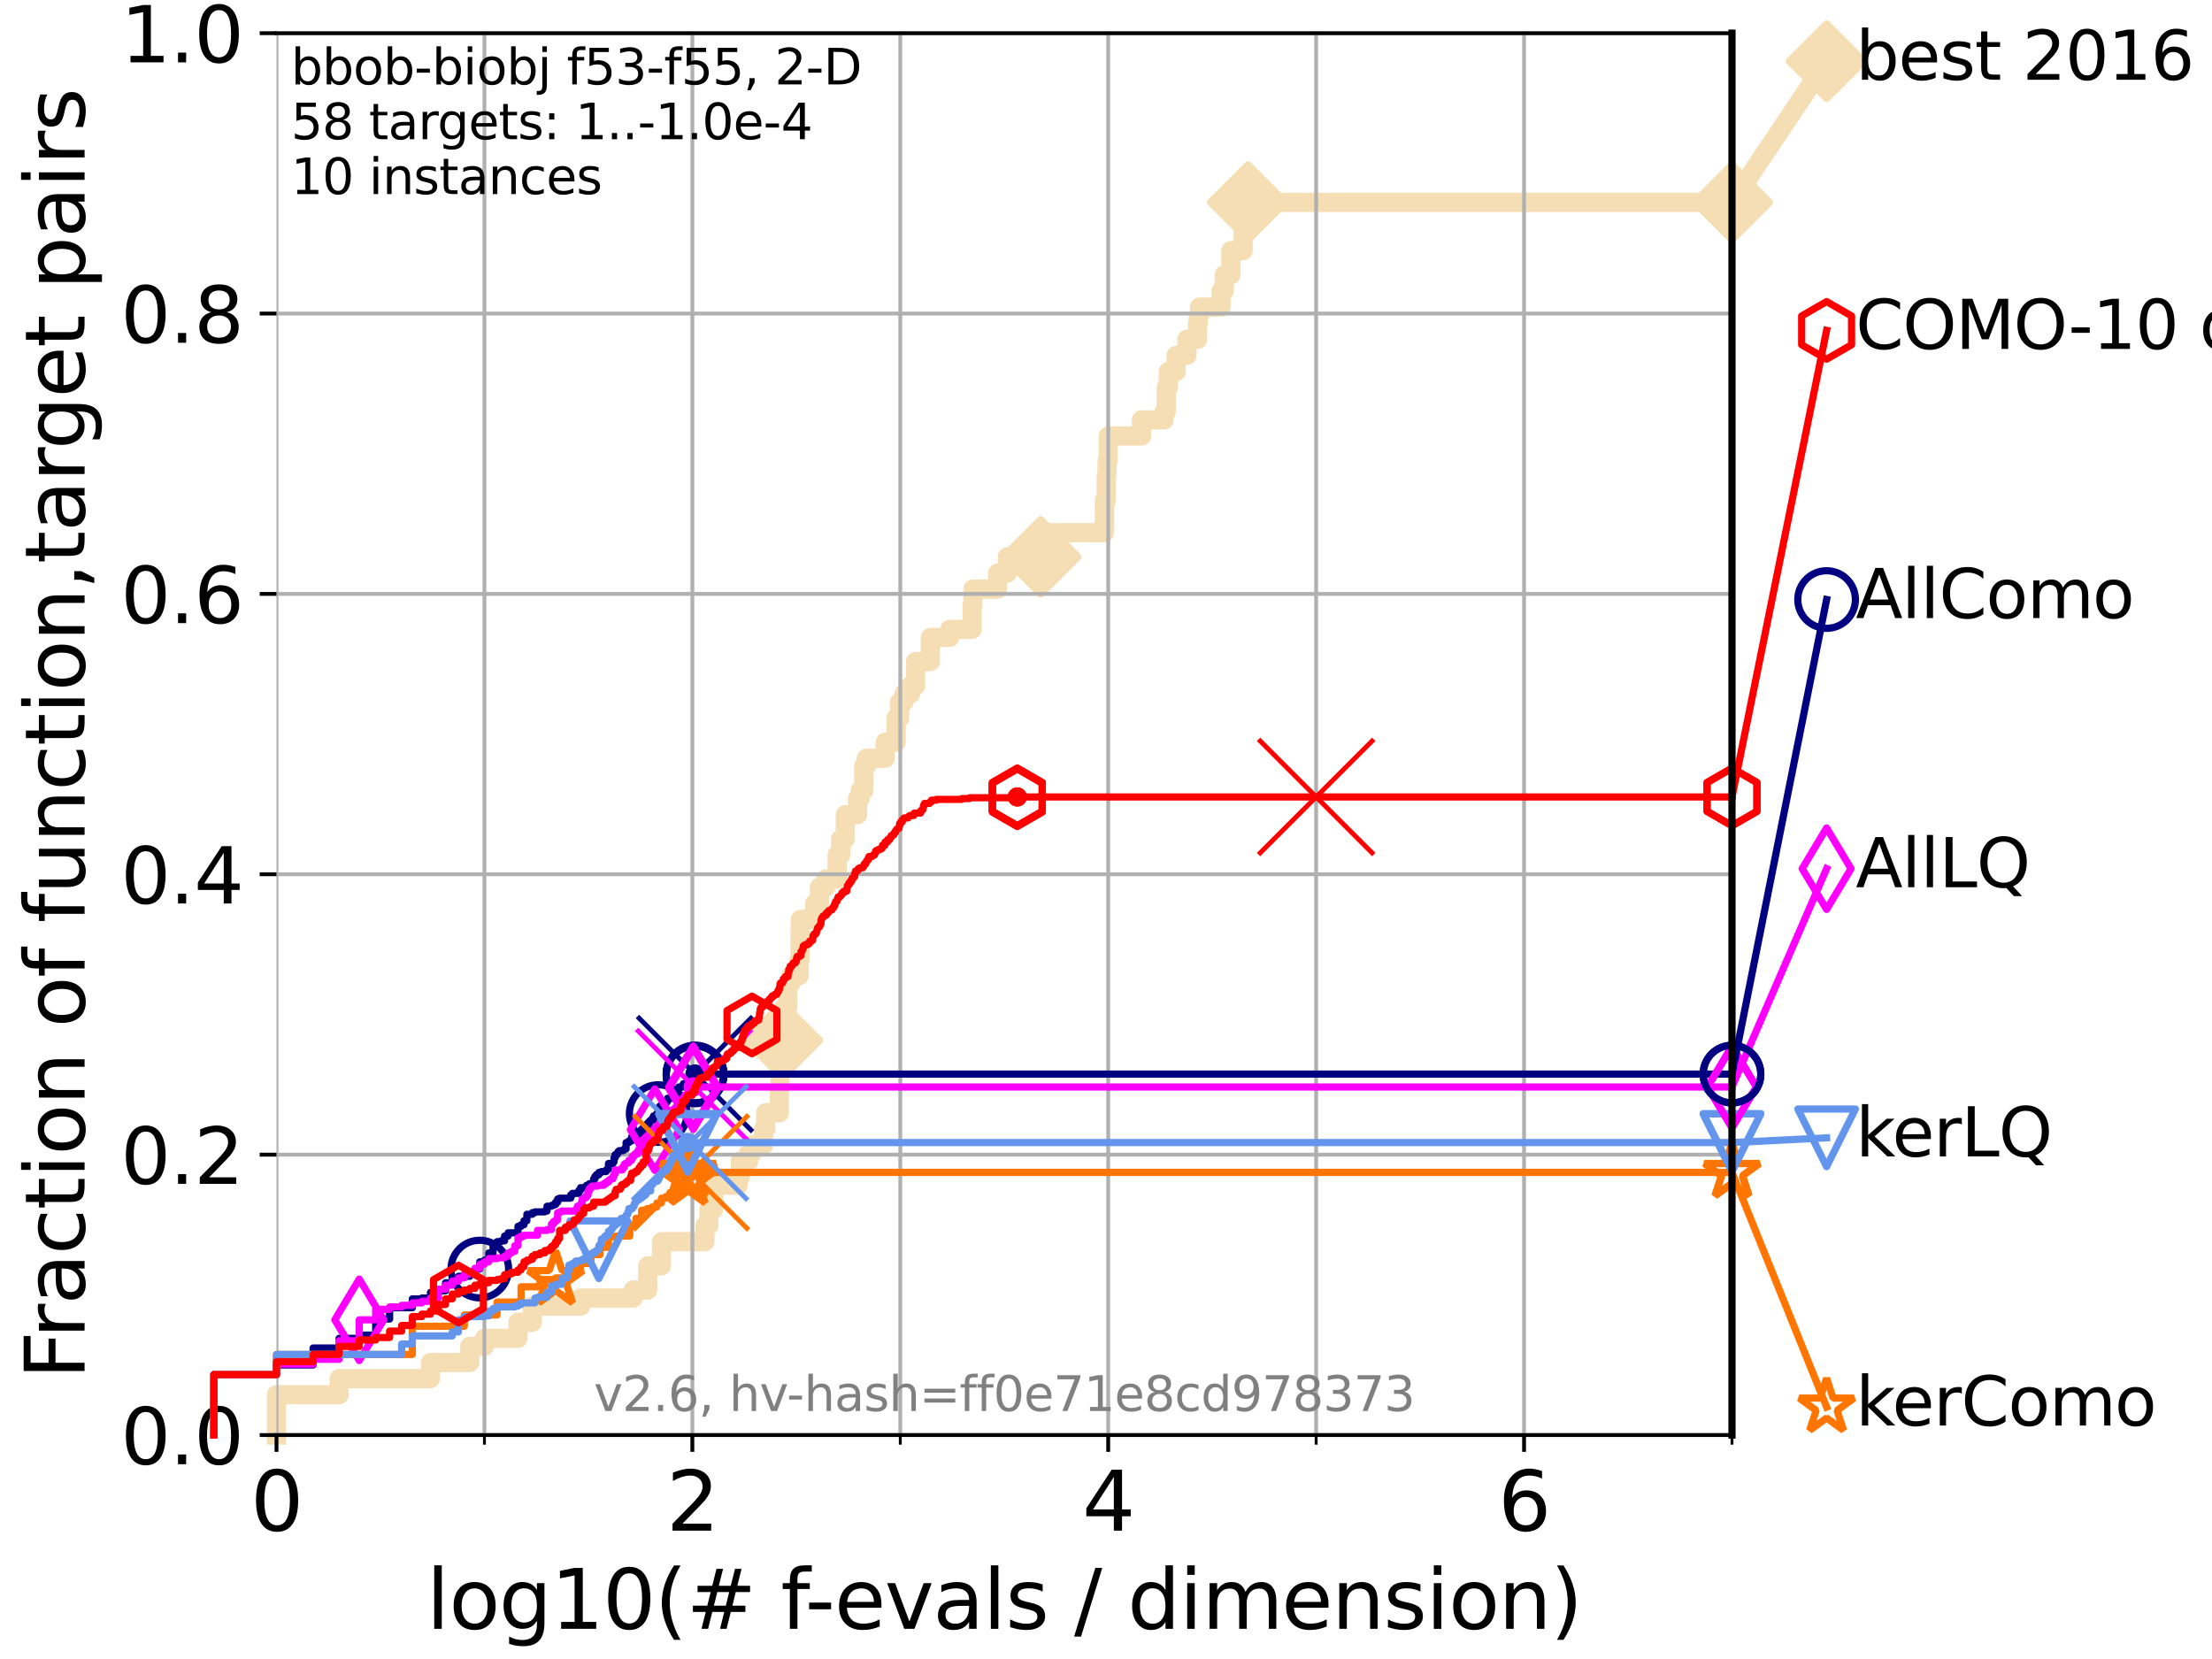 <?xml version="1.0" encoding="utf-8" standalone="no"?>
<!DOCTYPE svg PUBLIC "-//W3C//DTD SVG 1.1//EN"
  "http://www.w3.org/Graphics/SVG/1.1/DTD/svg11.dtd">
<svg xmlns:xlink="http://www.w3.org/1999/xlink" width="460.8pt" height="345.6pt" viewBox="0 0 460.8 345.6" xmlns="http://www.w3.org/2000/svg" version="1.1">
 <defs>
  <style type="text/css">*{stroke-linejoin: round; stroke-linecap: butt}</style>
 </defs>
 <g id="figure_1">
  <g id="patch_1">
   <path d="M 0 345.6 
L 460.8 345.6 
L 460.8 0 
L 0 0 
z
" style="fill: #ffffff"/>
  </g>
  <g id="axes_1">
   <g id="patch_2">
    <path d="M 57.6 298.944 
L 360.806 298.944 
L 360.806 6.912 
L 57.6 6.912 
z
" style="fill: #ffffff"/>
   </g>
   <g id="line2d_1">
    <path d="M 57.6 298.944 
L 57.6 290.552 
L 70.639 290.552 
L 70.639 287.196 
L 89.669 287.196 
L 89.669 283.839 
L 97.858 283.839 
L 97.858 280.482 
L 100.915 280.482 
L 100.915 278.804 
L 107.905 278.804 
L 107.905 275.447 
L 110.897 275.447 
L 110.897 272.09 
L 120.944 272.09 
L 120.944 270.412 
L 131.929 270.412 
L 131.929 268.734 
L 134.932 268.734 
L 134.932 263.699 
L 137.788 263.699 
L 137.788 258.664 
L 146.86 258.664 
L 146.86 255.307 
L 147.66 255.307 
L 147.66 251.95 
L 148.652 251.95 
L 148.652 246.915 
L 153.764 246.915 
L 153.764 245.237 
L 154.212 245.237 
L 154.212 241.88 
L 155.955 241.88 
L 155.955 240.202 
L 156.648 240.202 
L 156.648 238.524 
L 159.063 238.524 
L 159.063 235.167 
L 159.527 235.167 
L 159.527 231.81 
L 162.349 231.81 
L 162.349 226.775 
L 162.492 226.775 
L 162.528 220.062 
L 162.915 220.062 
L 162.985 211.67 
L 163.26 211.67 
L 163.26 209.992 
L 164.064 209.992 
L 164.064 204.957 
L 164.708 204.957 
L 164.708 203.278 
L 166.461 203.278 
L 166.461 199.922 
L 166.633 199.922 
L 166.718 191.53 
L 169.736 191.53 
L 169.736 188.173 
L 170.704 188.173 
L 170.704 184.817 
L 172.016 184.817 
L 172.016 183.138 
L 174.393 183.138 
L 174.393 178.103 
L 175.135 178.103 
L 175.135 174.746 
L 176.093 174.746 
L 176.093 169.711 
L 178.644 169.711 
L 178.644 166.355 
L 179.194 166.355 
L 179.194 164.676 
L 179.942 164.676 
L 179.942 159.641 
L 180.483 159.641 
L 180.483 157.963 
L 184.411 157.963 
L 184.411 154.606 
L 186.679 154.606 
L 186.679 149.571 
L 187.404 149.571 
L 187.404 146.215 
L 188.338 146.215 
L 188.338 144.536 
L 189.686 144.536 
L 189.686 142.858 
L 190.723 142.858 
L 190.723 137.823 
L 193.801 137.823 
L 193.801 132.788 
L 197.862 132.788 
L 197.862 131.11 
L 202.493 131.11 
L 202.493 126.074 
L 202.666 126.074 
L 202.666 122.718 
L 207.823 122.718 
L 207.823 119.361 
L 209.853 119.361 
L 209.853 116.004 
L 216.789 116.004 
L 216.789 114.326 
L 216.987 114.326 
L 216.987 110.969 
L 230.035 110.969 
L 230.081 104.256 
L 230.446 104.256 
L 230.446 99.221 
L 230.563 99.221 
L 230.656 95.864 
L 230.859 95.864 
L 230.859 90.829 
L 237.797 90.829 
L 237.797 87.473 
L 242.478 87.473 
L 242.478 85.794 
L 242.954 85.794 
L 242.954 80.759 
L 243.366 80.759 
L 243.366 77.402 
L 245.011 77.402 
L 245.011 74.046 
L 247.252 74.046 
L 247.252 70.689 
L 249.479 70.689 
L 249.479 67.332 
L 249.615 67.332 
L 249.615 65.654 
L 249.876 65.654 
L 249.876 63.976 
L 254.36 63.976 
L 254.36 60.619 
L 255.03 60.619 
L 255.03 57.262 
L 256.406 57.262 
L 256.406 52.227 
L 258.981 52.227 
L 258.981 47.192 
L 259.993 47.192 
L 259.993 42.157 
L 360.806 42.157 
L 360.806 42.157 
" style="fill: none; stroke: #f5deb3; stroke-width: 4; stroke-linecap: square"/>
   </g>
   <g id="line2d_2">
    <defs>
     <path id="m2dc1ed2421" d="M -0 7.778 
L 7.778 0 
L 0 -7.778 
L -7.778 -0 
z
" style="stroke: #f5deb3; stroke-width: 1.5; stroke-linejoin: miter"/>
    </defs>
    <g>
     <use xlink:href="#m2dc1ed2421" x="162.985" y="216.705" style="fill: #f5deb3; stroke: #f5deb3; stroke-width: 1.5; stroke-linejoin: miter"/>
     <use xlink:href="#m2dc1ed2421" x="216.789" y="116.004" style="fill: #f5deb3; stroke: #f5deb3; stroke-width: 1.5; stroke-linejoin: miter"/>
     <use xlink:href="#m2dc1ed2421" x="259.993" y="42.157" style="fill: #f5deb3; stroke: #f5deb3; stroke-width: 1.5; stroke-linejoin: miter"/>
     <use xlink:href="#m2dc1ed2421" x="259.993" y="42.157" style="fill: #f5deb3; stroke: #f5deb3; stroke-width: 1.5; stroke-linejoin: miter"/>
     <use xlink:href="#m2dc1ed2421" x="360.806" y="42.157" style="fill: #f5deb3; stroke: #f5deb3; stroke-width: 1.5; stroke-linejoin: miter"/>
    </g>
   </g>
   <g id="line2d_3">
    <path style="fill: none; stroke: #f5deb3; stroke-width: 4; stroke-linecap: square"/>
    <g/>
   </g>
   <g id="line2d_4">
    <path d="M 360.806 42.157 
L 380.515 12.753 
" style="fill: none; stroke: #f5deb3; stroke-width: 4; stroke-linecap: square"/>
    <g>
     <use xlink:href="#m2dc1ed2421" x="360.806" y="42.157" style="fill: #f5deb3; stroke: #f5deb3; stroke-width: 1.5; stroke-linejoin: miter"/>
     <use xlink:href="#m2dc1ed2421" x="380.515" y="12.753" style="fill: #f5deb3; stroke: #f5deb3; stroke-width: 1.5; stroke-linejoin: miter"/>
    </g>
   </g>
   <g id="matplotlib.axis_1">
    <g id="xtick_1">
     <g id="line2d_5">
      <path d="M 57.6 298.944 
L 57.6 6.912 
" clip-path="url(#p123fcf21f7)" style="fill: none; stroke: #b0b0b0; stroke-width: 0.8; stroke-linecap: square"/>
     </g>
     <g id="line2d_6">
      <defs>
       <path id="mc668bd2b1f" d="M 0 0 
L 0 3.5 
" style="stroke: #000000; stroke-width: 0.8"/>
      </defs>
      <g>
       <use xlink:href="#mc668bd2b1f" x="57.6" y="298.944" style="stroke: #000000; stroke-width: 0.8"/>
      </g>
     </g>
     <g id="text_1">
      <!-- 0 -->
      <g transform="translate(52.192 318.861) scale(0.17 -0.17)">
       <defs>
        <path id="DejaVuSans-30" d="M 2034 4250 
Q 1547 4250 1301 3770 
Q 1056 3291 1056 2328 
Q 1056 1369 1301 889 
Q 1547 409 2034 409 
Q 2525 409 2770 889 
Q 3016 1369 3016 2328 
Q 3016 3291 2770 3770 
Q 2525 4250 2034 4250 
z
M 2034 4750 
Q 2819 4750 3233 4129 
Q 3647 3509 3647 2328 
Q 3647 1150 3233 529 
Q 2819 -91 2034 -91 
Q 1250 -91 836 529 
Q 422 1150 422 2328 
Q 422 3509 836 4129 
Q 1250 4750 2034 4750 
z
" transform="scale(0.016)"/>
       </defs>
       <use xlink:href="#DejaVuSans-30"/>
      </g>
     </g>
    </g>
    <g id="xtick_2">
     <g id="line2d_7">
      <path d="M 144.23 298.944 
L 144.23 6.912 
" clip-path="url(#p123fcf21f7)" style="fill: none; stroke: #b0b0b0; stroke-width: 0.8; stroke-linecap: square"/>
     </g>
     <g id="line2d_8">
      <g>
       <use xlink:href="#mc668bd2b1f" x="144.23" y="298.944" style="stroke: #000000; stroke-width: 0.8"/>
      </g>
     </g>
     <g id="text_2">
      <!-- 2 -->
      <g transform="translate(138.822 318.861) scale(0.17 -0.17)">
       <defs>
        <path id="DejaVuSans-32" d="M 1228 531 
L 3431 531 
L 3431 0 
L 469 0 
L 469 531 
Q 828 903 1448 1529 
Q 2069 2156 2228 2338 
Q 2531 2678 2651 2914 
Q 2772 3150 2772 3378 
Q 2772 3750 2511 3984 
Q 2250 4219 1831 4219 
Q 1534 4219 1204 4116 
Q 875 4013 500 3803 
L 500 4441 
Q 881 4594 1212 4672 
Q 1544 4750 1819 4750 
Q 2544 4750 2975 4387 
Q 3406 4025 3406 3419 
Q 3406 3131 3298 2873 
Q 3191 2616 2906 2266 
Q 2828 2175 2409 1742 
Q 1991 1309 1228 531 
z
" transform="scale(0.016)"/>
       </defs>
       <use xlink:href="#DejaVuSans-32"/>
      </g>
     </g>
    </g>
    <g id="xtick_3">
     <g id="line2d_9">
      <path d="M 230.861 298.944 
L 230.861 6.912 
" clip-path="url(#p123fcf21f7)" style="fill: none; stroke: #b0b0b0; stroke-width: 0.8; stroke-linecap: square"/>
     </g>
     <g id="line2d_10">
      <g>
       <use xlink:href="#mc668bd2b1f" x="230.861" y="298.944" style="stroke: #000000; stroke-width: 0.8"/>
      </g>
     </g>
     <g id="text_3">
      <!-- 4 -->
      <g transform="translate(225.453 318.861) scale(0.17 -0.17)">
       <defs>
        <path id="DejaVuSans-34" d="M 2419 4116 
L 825 1625 
L 2419 1625 
L 2419 4116 
z
M 2253 4666 
L 3047 4666 
L 3047 1625 
L 3713 1625 
L 3713 1100 
L 3047 1100 
L 3047 0 
L 2419 0 
L 2419 1100 
L 313 1100 
L 313 1709 
L 2253 4666 
z
" transform="scale(0.016)"/>
       </defs>
       <use xlink:href="#DejaVuSans-34"/>
      </g>
     </g>
    </g>
    <g id="xtick_4">
     <g id="line2d_11">
      <path d="M 317.491 298.944 
L 317.491 6.912 
" clip-path="url(#p123fcf21f7)" style="fill: none; stroke: #b0b0b0; stroke-width: 0.8; stroke-linecap: square"/>
     </g>
     <g id="line2d_12">
      <g>
       <use xlink:href="#mc668bd2b1f" x="317.491" y="298.944" style="stroke: #000000; stroke-width: 0.8"/>
      </g>
     </g>
     <g id="text_4">
      <!-- 6 -->
      <g transform="translate(312.083 318.861) scale(0.17 -0.17)">
       <defs>
        <path id="DejaVuSans-36" d="M 2113 2584 
Q 1688 2584 1439 2293 
Q 1191 2003 1191 1497 
Q 1191 994 1439 701 
Q 1688 409 2113 409 
Q 2538 409 2786 701 
Q 3034 994 3034 1497 
Q 3034 2003 2786 2293 
Q 2538 2584 2113 2584 
z
M 3366 4563 
L 3366 3988 
Q 3128 4100 2886 4159 
Q 2644 4219 2406 4219 
Q 1781 4219 1451 3797 
Q 1122 3375 1075 2522 
Q 1259 2794 1537 2939 
Q 1816 3084 2150 3084 
Q 2853 3084 3261 2657 
Q 3669 2231 3669 1497 
Q 3669 778 3244 343 
Q 2819 -91 2113 -91 
Q 1303 -91 875 529 
Q 447 1150 447 2328 
Q 447 3434 972 4092 
Q 1497 4750 2381 4750 
Q 2619 4750 2861 4703 
Q 3103 4656 3366 4563 
z
" transform="scale(0.016)"/>
       </defs>
       <use xlink:href="#DejaVuSans-36"/>
      </g>
     </g>
    </g>
    <g id="xtick_5">
     <g id="line2d_13">
      <path d="M 100.915 298.944 
L 100.915 6.912 
" clip-path="url(#p123fcf21f7)" style="fill: none; stroke: #b0b0b0; stroke-width: 0.8; stroke-linecap: square"/>
     </g>
     <g id="line2d_14">
      <defs>
       <path id="m6819000789" d="M 0 0 
L 0 2 
" style="stroke: #000000; stroke-width: 0.6"/>
      </defs>
      <g>
       <use xlink:href="#m6819000789" x="100.915" y="298.944" style="stroke: #000000; stroke-width: 0.6"/>
      </g>
     </g>
    </g>
    <g id="xtick_6">
     <g id="line2d_15">
      <path d="M 187.546 298.944 
L 187.546 6.912 
" clip-path="url(#p123fcf21f7)" style="fill: none; stroke: #b0b0b0; stroke-width: 0.8; stroke-linecap: square"/>
     </g>
     <g id="line2d_16">
      <g>
       <use xlink:href="#m6819000789" x="187.546" y="298.944" style="stroke: #000000; stroke-width: 0.6"/>
      </g>
     </g>
    </g>
    <g id="xtick_7">
     <g id="line2d_17">
      <path d="M 274.176 298.944 
L 274.176 6.912 
" clip-path="url(#p123fcf21f7)" style="fill: none; stroke: #b0b0b0; stroke-width: 0.8; stroke-linecap: square"/>
     </g>
     <g id="line2d_18">
      <g>
       <use xlink:href="#m6819000789" x="274.176" y="298.944" style="stroke: #000000; stroke-width: 0.6"/>
      </g>
     </g>
    </g>
    <g id="xtick_8">
     <g id="line2d_19">
      <path d="M 360.806 298.944 
L 360.806 6.912 
" clip-path="url(#p123fcf21f7)" style="fill: none; stroke: #b0b0b0; stroke-width: 0.8; stroke-linecap: square"/>
     </g>
     <g id="line2d_20">
      <g>
       <use xlink:href="#m6819000789" x="360.806" y="298.944" style="stroke: #000000; stroke-width: 0.6"/>
      </g>
     </g>
    </g>
    <g id="text_5">
     <!-- log10(# f-evals / dimension) -->
     <g transform="translate(88.823 339.314) scale(0.17 -0.17)">
      <defs>
       <path id="DejaVuSans-6c" d="M 603 4863 
L 1178 4863 
L 1178 0 
L 603 0 
L 603 4863 
z
" transform="scale(0.016)"/>
       <path id="DejaVuSans-6f" d="M 1959 3097 
Q 1497 3097 1228 2736 
Q 959 2375 959 1747 
Q 959 1119 1226 758 
Q 1494 397 1959 397 
Q 2419 397 2687 759 
Q 2956 1122 2956 1747 
Q 2956 2369 2687 2733 
Q 2419 3097 1959 3097 
z
M 1959 3584 
Q 2709 3584 3137 3096 
Q 3566 2609 3566 1747 
Q 3566 888 3137 398 
Q 2709 -91 1959 -91 
Q 1206 -91 779 398 
Q 353 888 353 1747 
Q 353 2609 779 3096 
Q 1206 3584 1959 3584 
z
" transform="scale(0.016)"/>
       <path id="DejaVuSans-67" d="M 2906 1791 
Q 2906 2416 2648 2759 
Q 2391 3103 1925 3103 
Q 1463 3103 1205 2759 
Q 947 2416 947 1791 
Q 947 1169 1205 825 
Q 1463 481 1925 481 
Q 2391 481 2648 825 
Q 2906 1169 2906 1791 
z
M 3481 434 
Q 3481 -459 3084 -895 
Q 2688 -1331 1869 -1331 
Q 1566 -1331 1297 -1286 
Q 1028 -1241 775 -1147 
L 775 -588 
Q 1028 -725 1275 -790 
Q 1522 -856 1778 -856 
Q 2344 -856 2625 -561 
Q 2906 -266 2906 331 
L 2906 616 
Q 2728 306 2450 153 
Q 2172 0 1784 0 
Q 1141 0 747 490 
Q 353 981 353 1791 
Q 353 2603 747 3093 
Q 1141 3584 1784 3584 
Q 2172 3584 2450 3431 
Q 2728 3278 2906 2969 
L 2906 3500 
L 3481 3500 
L 3481 434 
z
" transform="scale(0.016)"/>
       <path id="DejaVuSans-31" d="M 794 531 
L 1825 531 
L 1825 4091 
L 703 3866 
L 703 4441 
L 1819 4666 
L 2450 4666 
L 2450 531 
L 3481 531 
L 3481 0 
L 794 0 
L 794 531 
z
" transform="scale(0.016)"/>
       <path id="DejaVuSans-28" d="M 1984 4856 
Q 1566 4138 1362 3434 
Q 1159 2731 1159 2009 
Q 1159 1288 1364 580 
Q 1569 -128 1984 -844 
L 1484 -844 
Q 1016 -109 783 600 
Q 550 1309 550 2009 
Q 550 2706 781 3412 
Q 1013 4119 1484 4856 
L 1984 4856 
z
" transform="scale(0.016)"/>
       <path id="DejaVuSans-23" d="M 3272 2816 
L 2363 2816 
L 2100 1772 
L 3016 1772 
L 3272 2816 
z
M 2803 4594 
L 2478 3297 
L 3391 3297 
L 3719 4594 
L 4219 4594 
L 3897 3297 
L 4872 3297 
L 4872 2816 
L 3775 2816 
L 3519 1772 
L 4513 1772 
L 4513 1294 
L 3397 1294 
L 3072 0 
L 2572 0 
L 2894 1294 
L 1978 1294 
L 1656 0 
L 1153 0 
L 1478 1294 
L 494 1294 
L 494 1772 
L 1594 1772 
L 1856 2816 
L 850 2816 
L 850 3297 
L 1978 3297 
L 2297 4594 
L 2803 4594 
z
" transform="scale(0.016)"/>
       <path id="DejaVuSans-20" transform="scale(0.016)"/>
       <path id="DejaVuSans-66" d="M 2375 4863 
L 2375 4384 
L 1825 4384 
Q 1516 4384 1395 4259 
Q 1275 4134 1275 3809 
L 1275 3500 
L 2222 3500 
L 2222 3053 
L 1275 3053 
L 1275 0 
L 697 0 
L 697 3053 
L 147 3053 
L 147 3500 
L 697 3500 
L 697 3744 
Q 697 4328 969 4595 
Q 1241 4863 1831 4863 
L 2375 4863 
z
" transform="scale(0.016)"/>
       <path id="DejaVuSans-2d" d="M 313 2009 
L 1997 2009 
L 1997 1497 
L 313 1497 
L 313 2009 
z
" transform="scale(0.016)"/>
       <path id="DejaVuSans-65" d="M 3597 1894 
L 3597 1613 
L 953 1613 
Q 991 1019 1311 708 
Q 1631 397 2203 397 
Q 2534 397 2845 478 
Q 3156 559 3463 722 
L 3463 178 
Q 3153 47 2828 -22 
Q 2503 -91 2169 -91 
Q 1331 -91 842 396 
Q 353 884 353 1716 
Q 353 2575 817 3079 
Q 1281 3584 2069 3584 
Q 2775 3584 3186 3129 
Q 3597 2675 3597 1894 
z
M 3022 2063 
Q 3016 2534 2758 2815 
Q 2500 3097 2075 3097 
Q 1594 3097 1305 2825 
Q 1016 2553 972 2059 
L 3022 2063 
z
" transform="scale(0.016)"/>
       <path id="DejaVuSans-76" d="M 191 3500 
L 800 3500 
L 1894 563 
L 2988 3500 
L 3597 3500 
L 2284 0 
L 1503 0 
L 191 3500 
z
" transform="scale(0.016)"/>
       <path id="DejaVuSans-61" d="M 2194 1759 
Q 1497 1759 1228 1600 
Q 959 1441 959 1056 
Q 959 750 1161 570 
Q 1363 391 1709 391 
Q 2188 391 2477 730 
Q 2766 1069 2766 1631 
L 2766 1759 
L 2194 1759 
z
M 3341 1997 
L 3341 0 
L 2766 0 
L 2766 531 
Q 2569 213 2275 61 
Q 1981 -91 1556 -91 
Q 1019 -91 701 211 
Q 384 513 384 1019 
Q 384 1609 779 1909 
Q 1175 2209 1959 2209 
L 2766 2209 
L 2766 2266 
Q 2766 2663 2505 2880 
Q 2244 3097 1772 3097 
Q 1472 3097 1187 3025 
Q 903 2953 641 2809 
L 641 3341 
Q 956 3463 1253 3523 
Q 1550 3584 1831 3584 
Q 2591 3584 2966 3190 
Q 3341 2797 3341 1997 
z
" transform="scale(0.016)"/>
       <path id="DejaVuSans-73" d="M 2834 3397 
L 2834 2853 
Q 2591 2978 2328 3040 
Q 2066 3103 1784 3103 
Q 1356 3103 1142 2972 
Q 928 2841 928 2578 
Q 928 2378 1081 2264 
Q 1234 2150 1697 2047 
L 1894 2003 
Q 2506 1872 2764 1633 
Q 3022 1394 3022 966 
Q 3022 478 2636 193 
Q 2250 -91 1575 -91 
Q 1294 -91 989 -36 
Q 684 19 347 128 
L 347 722 
Q 666 556 975 473 
Q 1284 391 1588 391 
Q 1994 391 2212 530 
Q 2431 669 2431 922 
Q 2431 1156 2273 1281 
Q 2116 1406 1581 1522 
L 1381 1569 
Q 847 1681 609 1914 
Q 372 2147 372 2553 
Q 372 3047 722 3315 
Q 1072 3584 1716 3584 
Q 2034 3584 2315 3537 
Q 2597 3491 2834 3397 
z
" transform="scale(0.016)"/>
       <path id="DejaVuSans-2f" d="M 1625 4666 
L 2156 4666 
L 531 -594 
L 0 -594 
L 1625 4666 
z
" transform="scale(0.016)"/>
       <path id="DejaVuSans-64" d="M 2906 2969 
L 2906 4863 
L 3481 4863 
L 3481 0 
L 2906 0 
L 2906 525 
Q 2725 213 2448 61 
Q 2172 -91 1784 -91 
Q 1150 -91 751 415 
Q 353 922 353 1747 
Q 353 2572 751 3078 
Q 1150 3584 1784 3584 
Q 2172 3584 2448 3432 
Q 2725 3281 2906 2969 
z
M 947 1747 
Q 947 1113 1208 752 
Q 1469 391 1925 391 
Q 2381 391 2643 752 
Q 2906 1113 2906 1747 
Q 2906 2381 2643 2742 
Q 2381 3103 1925 3103 
Q 1469 3103 1208 2742 
Q 947 2381 947 1747 
z
" transform="scale(0.016)"/>
       <path id="DejaVuSans-69" d="M 603 3500 
L 1178 3500 
L 1178 0 
L 603 0 
L 603 3500 
z
M 603 4863 
L 1178 4863 
L 1178 4134 
L 603 4134 
L 603 4863 
z
" transform="scale(0.016)"/>
       <path id="DejaVuSans-6d" d="M 3328 2828 
Q 3544 3216 3844 3400 
Q 4144 3584 4550 3584 
Q 5097 3584 5394 3201 
Q 5691 2819 5691 2113 
L 5691 0 
L 5113 0 
L 5113 2094 
Q 5113 2597 4934 2840 
Q 4756 3084 4391 3084 
Q 3944 3084 3684 2787 
Q 3425 2491 3425 1978 
L 3425 0 
L 2847 0 
L 2847 2094 
Q 2847 2600 2669 2842 
Q 2491 3084 2119 3084 
Q 1678 3084 1418 2786 
Q 1159 2488 1159 1978 
L 1159 0 
L 581 0 
L 581 3500 
L 1159 3500 
L 1159 2956 
Q 1356 3278 1631 3431 
Q 1906 3584 2284 3584 
Q 2666 3584 2933 3390 
Q 3200 3197 3328 2828 
z
" transform="scale(0.016)"/>
       <path id="DejaVuSans-6e" d="M 3513 2113 
L 3513 0 
L 2938 0 
L 2938 2094 
Q 2938 2591 2744 2837 
Q 2550 3084 2163 3084 
Q 1697 3084 1428 2787 
Q 1159 2491 1159 1978 
L 1159 0 
L 581 0 
L 581 3500 
L 1159 3500 
L 1159 2956 
Q 1366 3272 1645 3428 
Q 1925 3584 2291 3584 
Q 2894 3584 3203 3211 
Q 3513 2838 3513 2113 
z
" transform="scale(0.016)"/>
       <path id="DejaVuSans-29" d="M 513 4856 
L 1013 4856 
Q 1481 4119 1714 3412 
Q 1947 2706 1947 2009 
Q 1947 1309 1714 600 
Q 1481 -109 1013 -844 
L 513 -844 
Q 928 -128 1133 580 
Q 1338 1288 1338 2009 
Q 1338 2731 1133 3434 
Q 928 4138 513 4856 
z
" transform="scale(0.016)"/>
      </defs>
      <use xlink:href="#DejaVuSans-6c"/>
      <use xlink:href="#DejaVuSans-6f" x="27.783"/>
      <use xlink:href="#DejaVuSans-67" x="88.965"/>
      <use xlink:href="#DejaVuSans-31" x="152.441"/>
      <use xlink:href="#DejaVuSans-30" x="216.064"/>
      <use xlink:href="#DejaVuSans-28" x="279.688"/>
      <use xlink:href="#DejaVuSans-23" x="318.701"/>
      <use xlink:href="#DejaVuSans-20" x="402.49"/>
      <use xlink:href="#DejaVuSans-66" x="434.277"/>
      <use xlink:href="#DejaVuSans-2d" x="463.982"/>
      <use xlink:href="#DejaVuSans-65" x="500.066"/>
      <use xlink:href="#DejaVuSans-76" x="561.59"/>
      <use xlink:href="#DejaVuSans-61" x="620.77"/>
      <use xlink:href="#DejaVuSans-6c" x="682.049"/>
      <use xlink:href="#DejaVuSans-73" x="709.832"/>
      <use xlink:href="#DejaVuSans-20" x="761.932"/>
      <use xlink:href="#DejaVuSans-2f" x="793.719"/>
      <use xlink:href="#DejaVuSans-20" x="827.41"/>
      <use xlink:href="#DejaVuSans-64" x="859.197"/>
      <use xlink:href="#DejaVuSans-69" x="922.674"/>
      <use xlink:href="#DejaVuSans-6d" x="950.457"/>
      <use xlink:href="#DejaVuSans-65" x="1047.869"/>
      <use xlink:href="#DejaVuSans-6e" x="1109.393"/>
      <use xlink:href="#DejaVuSans-73" x="1172.771"/>
      <use xlink:href="#DejaVuSans-69" x="1224.871"/>
      <use xlink:href="#DejaVuSans-6f" x="1252.654"/>
      <use xlink:href="#DejaVuSans-6e" x="1313.836"/>
      <use xlink:href="#DejaVuSans-29" x="1377.215"/>
     </g>
    </g>
   </g>
   <g id="matplotlib.axis_2">
    <g id="ytick_1">
     <g id="line2d_21">
      <path d="M 57.6 298.944 
L 360.806 298.944 
" clip-path="url(#p123fcf21f7)" style="fill: none; stroke: #b0b0b0; stroke-width: 0.8; stroke-linecap: square"/>
     </g>
     <g id="line2d_22">
      <defs>
       <path id="m2aed033e20" d="M 0 0 
L -3.5 0 
" style="stroke: #000000; stroke-width: 0.8"/>
      </defs>
      <g>
       <use xlink:href="#m2aed033e20" x="57.6" y="298.944" style="stroke: #000000; stroke-width: 0.8"/>
      </g>
     </g>
     <g id="text_6">
      <!-- 0.0 -->
      <g transform="translate(25.155 305.023) scale(0.16 -0.16)">
       <defs>
        <path id="DejaVuSans-2e" d="M 684 794 
L 1344 794 
L 1344 0 
L 684 0 
L 684 794 
z
" transform="scale(0.016)"/>
       </defs>
       <use xlink:href="#DejaVuSans-30"/>
       <use xlink:href="#DejaVuSans-2e" x="63.623"/>
       <use xlink:href="#DejaVuSans-30" x="95.41"/>
      </g>
     </g>
    </g>
    <g id="ytick_2">
     <g id="line2d_23">
      <path d="M 57.6 240.538 
L 360.806 240.538 
" clip-path="url(#p123fcf21f7)" style="fill: none; stroke: #b0b0b0; stroke-width: 0.8; stroke-linecap: square"/>
     </g>
     <g id="line2d_24">
      <g>
       <use xlink:href="#m2aed033e20" x="57.6" y="240.538" style="stroke: #000000; stroke-width: 0.8"/>
      </g>
     </g>
     <g id="text_7">
      <!-- 0.2 -->
      <g transform="translate(25.155 246.616) scale(0.16 -0.16)">
       <use xlink:href="#DejaVuSans-30"/>
       <use xlink:href="#DejaVuSans-2e" x="63.623"/>
       <use xlink:href="#DejaVuSans-32" x="95.41"/>
      </g>
     </g>
    </g>
    <g id="ytick_3">
     <g id="line2d_25">
      <path d="M 57.6 182.131 
L 360.806 182.131 
" clip-path="url(#p123fcf21f7)" style="fill: none; stroke: #b0b0b0; stroke-width: 0.8; stroke-linecap: square"/>
     </g>
     <g id="line2d_26">
      <g>
       <use xlink:href="#m2aed033e20" x="57.6" y="182.131" style="stroke: #000000; stroke-width: 0.8"/>
      </g>
     </g>
     <g id="text_8">
      <!-- 0.4 -->
      <g transform="translate(25.155 188.21) scale(0.16 -0.16)">
       <use xlink:href="#DejaVuSans-30"/>
       <use xlink:href="#DejaVuSans-2e" x="63.623"/>
       <use xlink:href="#DejaVuSans-34" x="95.41"/>
      </g>
     </g>
    </g>
    <g id="ytick_4">
     <g id="line2d_27">
      <path d="M 57.6 123.725 
L 360.806 123.725 
" clip-path="url(#p123fcf21f7)" style="fill: none; stroke: #b0b0b0; stroke-width: 0.8; stroke-linecap: square"/>
     </g>
     <g id="line2d_28">
      <g>
       <use xlink:href="#m2aed033e20" x="57.6" y="123.725" style="stroke: #000000; stroke-width: 0.8"/>
      </g>
     </g>
     <g id="text_9">
      <!-- 0.6 -->
      <g transform="translate(25.155 129.804) scale(0.16 -0.16)">
       <use xlink:href="#DejaVuSans-30"/>
       <use xlink:href="#DejaVuSans-2e" x="63.623"/>
       <use xlink:href="#DejaVuSans-36" x="95.41"/>
      </g>
     </g>
    </g>
    <g id="ytick_5">
     <g id="line2d_29">
      <path d="M 57.6 65.318 
L 360.806 65.318 
" clip-path="url(#p123fcf21f7)" style="fill: none; stroke: #b0b0b0; stroke-width: 0.8; stroke-linecap: square"/>
     </g>
     <g id="line2d_30">
      <g>
       <use xlink:href="#m2aed033e20" x="57.6" y="65.318" style="stroke: #000000; stroke-width: 0.8"/>
      </g>
     </g>
     <g id="text_10">
      <!-- 0.8 -->
      <g transform="translate(25.155 71.397) scale(0.16 -0.16)">
       <defs>
        <path id="DejaVuSans-38" d="M 2034 2216 
Q 1584 2216 1326 1975 
Q 1069 1734 1069 1313 
Q 1069 891 1326 650 
Q 1584 409 2034 409 
Q 2484 409 2743 651 
Q 3003 894 3003 1313 
Q 3003 1734 2745 1975 
Q 2488 2216 2034 2216 
z
M 1403 2484 
Q 997 2584 770 2862 
Q 544 3141 544 3541 
Q 544 4100 942 4425 
Q 1341 4750 2034 4750 
Q 2731 4750 3128 4425 
Q 3525 4100 3525 3541 
Q 3525 3141 3298 2862 
Q 3072 2584 2669 2484 
Q 3125 2378 3379 2068 
Q 3634 1759 3634 1313 
Q 3634 634 3220 271 
Q 2806 -91 2034 -91 
Q 1263 -91 848 271 
Q 434 634 434 1313 
Q 434 1759 690 2068 
Q 947 2378 1403 2484 
z
M 1172 3481 
Q 1172 3119 1398 2916 
Q 1625 2713 2034 2713 
Q 2441 2713 2670 2916 
Q 2900 3119 2900 3481 
Q 2900 3844 2670 4047 
Q 2441 4250 2034 4250 
Q 1625 4250 1398 4047 
Q 1172 3844 1172 3481 
z
" transform="scale(0.016)"/>
       </defs>
       <use xlink:href="#DejaVuSans-30"/>
       <use xlink:href="#DejaVuSans-2e" x="63.623"/>
       <use xlink:href="#DejaVuSans-38" x="95.41"/>
      </g>
     </g>
    </g>
    <g id="ytick_6">
     <g id="line2d_31">
      <path d="M 57.6 6.912 
L 360.806 6.912 
" clip-path="url(#p123fcf21f7)" style="fill: none; stroke: #b0b0b0; stroke-width: 0.8; stroke-linecap: square"/>
     </g>
     <g id="line2d_32">
      <g>
       <use xlink:href="#m2aed033e20" x="57.6" y="6.912" style="stroke: #000000; stroke-width: 0.8"/>
      </g>
     </g>
     <g id="text_11">
      <!-- 1.0 -->
      <g transform="translate(25.155 12.991) scale(0.16 -0.16)">
       <use xlink:href="#DejaVuSans-31"/>
       <use xlink:href="#DejaVuSans-2e" x="63.623"/>
       <use xlink:href="#DejaVuSans-30" x="95.41"/>
      </g>
     </g>
    </g>
    <g id="text_12">
     <!-- Fraction of function,target pairs -->
     <g transform="translate(17.62 287.313) rotate(-90) scale(0.17 -0.17)">
      <defs>
       <path id="DejaVuSans-46" d="M 628 4666 
L 3309 4666 
L 3309 4134 
L 1259 4134 
L 1259 2759 
L 3109 2759 
L 3109 2228 
L 1259 2228 
L 1259 0 
L 628 0 
L 628 4666 
z
" transform="scale(0.016)"/>
       <path id="DejaVuSans-72" d="M 2631 2963 
Q 2534 3019 2420 3045 
Q 2306 3072 2169 3072 
Q 1681 3072 1420 2755 
Q 1159 2438 1159 1844 
L 1159 0 
L 581 0 
L 581 3500 
L 1159 3500 
L 1159 2956 
Q 1341 3275 1631 3429 
Q 1922 3584 2338 3584 
Q 2397 3584 2469 3576 
Q 2541 3569 2628 3553 
L 2631 2963 
z
" transform="scale(0.016)"/>
       <path id="DejaVuSans-63" d="M 3122 3366 
L 3122 2828 
Q 2878 2963 2633 3030 
Q 2388 3097 2138 3097 
Q 1578 3097 1268 2742 
Q 959 2388 959 1747 
Q 959 1106 1268 751 
Q 1578 397 2138 397 
Q 2388 397 2633 464 
Q 2878 531 3122 666 
L 3122 134 
Q 2881 22 2623 -34 
Q 2366 -91 2075 -91 
Q 1284 -91 818 406 
Q 353 903 353 1747 
Q 353 2603 823 3093 
Q 1294 3584 2113 3584 
Q 2378 3584 2631 3529 
Q 2884 3475 3122 3366 
z
" transform="scale(0.016)"/>
       <path id="DejaVuSans-74" d="M 1172 4494 
L 1172 3500 
L 2356 3500 
L 2356 3053 
L 1172 3053 
L 1172 1153 
Q 1172 725 1289 603 
Q 1406 481 1766 481 
L 2356 481 
L 2356 0 
L 1766 0 
Q 1100 0 847 248 
Q 594 497 594 1153 
L 594 3053 
L 172 3053 
L 172 3500 
L 594 3500 
L 594 4494 
L 1172 4494 
z
" transform="scale(0.016)"/>
       <path id="DejaVuSans-75" d="M 544 1381 
L 544 3500 
L 1119 3500 
L 1119 1403 
Q 1119 906 1312 657 
Q 1506 409 1894 409 
Q 2359 409 2629 706 
Q 2900 1003 2900 1516 
L 2900 3500 
L 3475 3500 
L 3475 0 
L 2900 0 
L 2900 538 
Q 2691 219 2414 64 
Q 2138 -91 1772 -91 
Q 1169 -91 856 284 
Q 544 659 544 1381 
z
M 1991 3584 
L 1991 3584 
z
" transform="scale(0.016)"/>
       <path id="DejaVuSans-2c" d="M 750 794 
L 1409 794 
L 1409 256 
L 897 -744 
L 494 -744 
L 750 256 
L 750 794 
z
" transform="scale(0.016)"/>
       <path id="DejaVuSans-70" d="M 1159 525 
L 1159 -1331 
L 581 -1331 
L 581 3500 
L 1159 3500 
L 1159 2969 
Q 1341 3281 1617 3432 
Q 1894 3584 2278 3584 
Q 2916 3584 3314 3078 
Q 3713 2572 3713 1747 
Q 3713 922 3314 415 
Q 2916 -91 2278 -91 
Q 1894 -91 1617 61 
Q 1341 213 1159 525 
z
M 3116 1747 
Q 3116 2381 2855 2742 
Q 2594 3103 2138 3103 
Q 1681 3103 1420 2742 
Q 1159 2381 1159 1747 
Q 1159 1113 1420 752 
Q 1681 391 2138 391 
Q 2594 391 2855 752 
Q 3116 1113 3116 1747 
z
" transform="scale(0.016)"/>
      </defs>
      <use xlink:href="#DejaVuSans-46"/>
      <use xlink:href="#DejaVuSans-72" x="50.27"/>
      <use xlink:href="#DejaVuSans-61" x="91.383"/>
      <use xlink:href="#DejaVuSans-63" x="152.662"/>
      <use xlink:href="#DejaVuSans-74" x="207.643"/>
      <use xlink:href="#DejaVuSans-69" x="246.852"/>
      <use xlink:href="#DejaVuSans-6f" x="274.635"/>
      <use xlink:href="#DejaVuSans-6e" x="335.816"/>
      <use xlink:href="#DejaVuSans-20" x="399.195"/>
      <use xlink:href="#DejaVuSans-6f" x="430.982"/>
      <use xlink:href="#DejaVuSans-66" x="492.164"/>
      <use xlink:href="#DejaVuSans-20" x="527.369"/>
      <use xlink:href="#DejaVuSans-66" x="559.156"/>
      <use xlink:href="#DejaVuSans-75" x="594.361"/>
      <use xlink:href="#DejaVuSans-6e" x="657.74"/>
      <use xlink:href="#DejaVuSans-63" x="721.119"/>
      <use xlink:href="#DejaVuSans-74" x="776.1"/>
      <use xlink:href="#DejaVuSans-69" x="815.309"/>
      <use xlink:href="#DejaVuSans-6f" x="843.092"/>
      <use xlink:href="#DejaVuSans-6e" x="904.273"/>
      <use xlink:href="#DejaVuSans-2c" x="967.652"/>
      <use xlink:href="#DejaVuSans-74" x="999.439"/>
      <use xlink:href="#DejaVuSans-61" x="1038.648"/>
      <use xlink:href="#DejaVuSans-72" x="1099.928"/>
      <use xlink:href="#DejaVuSans-67" x="1139.291"/>
      <use xlink:href="#DejaVuSans-65" x="1202.768"/>
      <use xlink:href="#DejaVuSans-74" x="1264.291"/>
      <use xlink:href="#DejaVuSans-20" x="1303.5"/>
      <use xlink:href="#DejaVuSans-70" x="1335.287"/>
      <use xlink:href="#DejaVuSans-61" x="1398.764"/>
      <use xlink:href="#DejaVuSans-69" x="1460.043"/>
      <use xlink:href="#DejaVuSans-72" x="1487.826"/>
      <use xlink:href="#DejaVuSans-73" x="1528.939"/>
     </g>
    </g>
   </g>
   <g id="line2d_33">
    <defs>
     <path id="mc224f319d8" d="M 0 1.5 
C 0.398 1.5 0.779 1.342 1.061 1.061 
C 1.342 0.779 1.5 0.398 1.5 0 
C 1.5 -0.398 1.342 -0.779 1.061 -1.061 
C 0.779 -1.342 0.398 -1.5 0 -1.5 
C -0.398 -1.5 -0.779 -1.342 -1.061 -1.061 
C -1.342 -0.779 -1.5 -0.398 -1.5 0 
C -1.5 0.398 -1.342 0.779 -1.061 1.061 
C -0.779 1.342 -0.398 1.5 0 1.5 
z
" style="stroke: #f5deb3"/>
    </defs>
    <g>
     <use xlink:href="#mc224f319d8" x="259.993" y="42.157" style="fill: #f5deb3; stroke: #f5deb3"/>
     <use xlink:href="#mc224f319d8" x="259.993" y="42.157" style="fill: #f5deb3; stroke: #f5deb3"/>
    </g>
   </g>
   <g id="line2d_34">
    <defs>
     <path id="ma55b026bcb" d="M 0 1.5 
C 0.398 1.5 0.779 1.342 1.061 1.061 
C 1.342 0.779 1.5 0.398 1.5 0 
C 1.5 -0.398 1.342 -0.779 1.061 -1.061 
C 0.779 -1.342 0.398 -1.5 0 -1.5 
C -0.398 -1.5 -0.779 -1.342 -1.061 -1.061 
C -1.342 -0.779 -1.5 -0.398 -1.5 0 
C -1.5 0.398 -1.342 0.779 -1.061 1.061 
C -0.779 1.342 -0.398 1.5 0 1.5 
z
" style="stroke: #000080"/>
    </defs>
    <g>
     <use xlink:href="#ma55b026bcb" x="144.786" y="223.754" style="fill: #000080; stroke: #000080"/>
     <use xlink:href="#ma55b026bcb" x="144.786" y="223.754" style="fill: #000080; stroke: #000080"/>
    </g>
   </g>
   <g id="line2d_35">
    <path d="M 44.561 298.944 
L 44.561 286.356 
L 57.6 286.356 
L 57.6 284.342 
L 65.227 284.342 
L 65.227 280.818 
L 70.639 280.818 
L 70.639 278.804 
L 74.837 278.804 
L 74.837 278.133 
L 78.267 278.133 
L 78.267 274.776 
L 81.166 274.776 
L 81.166 272.426 
L 85.894 272.426 
L 85.894 270.58 
L 87.876 270.58 
L 87.876 270.412 
L 89.669 270.412 
L 89.669 269.237 
L 91.306 269.237 
L 91.306 268.902 
L 92.812 268.902 
L 92.812 267.223 
L 94.206 267.223 
L 94.206 266.72 
L 95.503 266.72 
L 95.503 265.881 
L 97.858 265.881 
L 97.858 265.041 
L 98.933 265.041 
L 98.933 264.37 
L 99.95 264.37 
L 99.95 262.86 
L 100.915 262.86 
L 100.915 262.524 
L 101.833 262.524 
L 101.833 261.013 
L 102.708 261.013 
L 102.708 259.671 
L 103.544 259.671 
L 103.544 258.664 
L 104.345 258.664 
L 104.345 258.496 
L 105.113 258.496 
L 105.113 257.489 
L 105.851 257.489 
L 105.851 256.818 
L 107.905 256.818 
L 107.905 255.475 
L 108.543 255.475 
L 108.543 255.139 
L 109.159 255.139 
L 109.159 254.3 
L 109.757 254.3 
L 109.757 252.957 
L 110.897 252.957 
L 110.897 252.622 
L 111.442 252.622 
L 111.442 252.454 
L 113.478 252.454 
L 113.478 252.286 
L 113.954 252.286 
L 113.954 251.279 
L 114.872 251.279 
L 114.872 251.111 
L 115.315 251.111 
L 115.315 250.943 
L 115.747 250.943 
L 115.747 250.44 
L 116.17 250.44 
L 116.17 249.768 
L 116.584 249.768 
L 116.584 249.601 
L 118.89 249.601 
L 118.89 248.929 
L 119.248 248.929 
L 119.248 248.594 
L 120.617 248.594 
L 120.617 247.922 
L 120.944 247.922 
L 120.944 247.419 
L 121.893 247.419 
L 121.893 247.251 
L 122.199 247.251 
L 122.199 246.915 
L 122.796 246.915 
L 122.796 246.58 
L 123.658 246.58 
L 123.658 245.573 
L 123.936 245.573 
L 123.936 245.069 
L 124.211 245.069 
L 124.211 244.733 
L 124.748 244.733 
L 124.748 244.23 
L 125.271 244.23 
L 125.271 244.062 
L 126.275 244.062 
L 126.275 243.726 
L 126.517 243.726 
L 126.517 243.559 
L 126.757 243.559 
L 126.757 242.384 
L 127.686 242.384 
L 127.686 242.048 
L 127.911 242.048 
L 127.911 241.209 
L 128.134 241.209 
L 128.134 240.538 
L 128.571 240.538 
L 128.571 240.202 
L 128.786 240.202 
L 128.786 239.866 
L 128.999 239.866 
L 128.999 239.698 
L 129.826 239.698 
L 129.826 239.531 
L 130.027 239.531 
L 130.027 239.363 
L 130.423 239.363 
L 130.423 238.02 
L 131.002 238.02 
L 131.002 237.684 
L 131.564 237.684 
L 131.564 236.845 
L 131.929 236.845 
L 131.929 236.51 
L 132.812 236.51 
L 132.812 236.006 
L 132.984 236.006 
L 132.984 235.838 
L 133.49 235.838 
L 133.49 235.67 
L 133.82 235.67 
L 133.82 235.503 
L 134.464 235.503 
L 134.464 235.335 
L 134.932 235.335 
L 134.932 234.999 
L 135.085 234.999 
L 135.085 234.16 
L 135.238 234.16 
L 135.238 233.824 
L 135.389 233.824 
L 135.389 233.489 
L 135.688 233.489 
L 135.688 233.321 
L 136.127 233.321 
L 136.127 232.482 
L 136.697 232.482 
L 136.697 232.146 
L 136.837 232.146 
L 136.837 231.978 
L 137.113 231.978 
L 137.113 231.307 
L 137.25 231.307 
L 137.25 230.971 
L 137.386 230.971 
L 137.386 230.468 
L 137.655 230.468 
L 137.655 230.3 
L 137.92 230.3 
L 137.92 230.132 
L 138.051 230.132 
L 138.051 229.796 
L 138.566 229.796 
L 138.566 229.628 
L 138.944 229.628 
L 138.944 229.461 
L 139.068 229.461 
L 139.068 228.789 
L 140.033 228.789 
L 140.033 228.454 
L 140.15 228.454 
L 140.15 228.118 
L 140.951 228.118 
L 140.951 227.782 
L 141.062 227.782 
L 141.062 227.614 
L 141.283 227.614 
L 141.393 226.44 
L 142.353 226.44 
L 142.353 225.768 
L 143.066 225.768 
L 143.166 225.097 
L 143.364 225.097 
L 143.364 224.929 
L 143.56 224.929 
L 143.56 224.258 
L 144.136 224.258 
L 144.136 224.09 
L 144.418 224.09 
L 144.418 223.922 
L 144.786 223.922 
L 144.786 223.754 
L 360.806 223.754 
L 360.806 223.754 
" style="fill: none; stroke: #000080; stroke-width: 1.5; stroke-linecap: square"/>
   </g>
   <g id="line2d_36">
    <defs>
     <path id="m782024d8b5" d="M 0 6 
C 1.591 6 3.117 5.368 4.243 4.243 
C 5.368 3.117 6 1.591 6 0 
C 6 -1.591 5.368 -3.117 4.243 -4.243 
C 3.117 -5.368 1.591 -6 0 -6 
C -1.591 -6 -3.117 -5.368 -4.243 -4.243 
C -5.368 -3.117 -6 -1.591 -6 0 
C -6 1.591 -5.368 3.117 -4.243 4.243 
C -3.117 5.368 -1.591 6 0 6 
z
" style="stroke: #000080; stroke-width: 1.5"/>
    </defs>
    <g>
     <use xlink:href="#m782024d8b5" x="99.95" y="264.37" style="fill-opacity: 0; stroke: #000080; stroke-width: 1.5"/>
     <use xlink:href="#m782024d8b5" x="137.113" y="231.978" style="fill-opacity: 0; stroke: #000080; stroke-width: 1.5"/>
     <use xlink:href="#m782024d8b5" x="144.786" y="223.922" style="fill-opacity: 0; stroke: #000080; stroke-width: 1.5"/>
     <use xlink:href="#m782024d8b5" x="144.786" y="223.754" style="fill-opacity: 0; stroke: #000080; stroke-width: 1.5"/>
     <use xlink:href="#m782024d8b5" x="144.786" y="223.754" style="fill-opacity: 0; stroke: #000080; stroke-width: 1.5"/>
     <use xlink:href="#m782024d8b5" x="360.806" y="223.754" style="fill-opacity: 0; stroke: #000080; stroke-width: 1.5"/>
    </g>
   </g>
   <g id="line2d_37">
    <path style="fill: none; stroke: #000080; stroke-width: 1.5; stroke-linecap: square"/>
    <g/>
   </g>
   <g id="line2d_38">
    <path d="M 144.786 223.754 
" clip-path="url(#p123fcf21f7)" style="fill: none; stroke: #000080; stroke-width: 1.5; stroke-linecap: square"/>
    <defs>
     <path id="m8278425540" d="M -12 12 
L 12 -12 
M -12 -12 
L 12 12 
" style="stroke: #000080"/>
    </defs>
    <g clip-path="url(#p123fcf21f7)">
     <use xlink:href="#m8278425540" x="144.786" y="223.754" style="fill: #000080; stroke: #000080"/>
    </g>
   </g>
   <g id="line2d_39">
    <defs>
     <path id="m9466ac498d" d="M 0 1.5 
C 0.398 1.5 0.779 1.342 1.061 1.061 
C 1.342 0.779 1.5 0.398 1.5 0 
C 1.5 -0.398 1.342 -0.779 1.061 -1.061 
C 0.779 -1.342 0.398 -1.5 0 -1.5 
C -0.398 -1.5 -0.779 -1.342 -1.061 -1.061 
C -1.342 -0.779 -1.5 -0.398 -1.5 0 
C -1.5 0.398 -1.342 0.779 -1.061 1.061 
C -0.779 1.342 -0.398 1.5 0 1.5 
z
" style="stroke: #ff00ff"/>
    </defs>
    <g>
     <use xlink:href="#m9466ac498d" x="144.418" y="226.44" style="fill: #ff00ff; stroke: #ff00ff"/>
     <use xlink:href="#m9466ac498d" x="144.418" y="226.44" style="fill: #ff00ff; stroke: #ff00ff"/>
    </g>
   </g>
   <g id="line2d_40">
    <path d="M 44.561 298.944 
L 44.561 286.356 
L 57.6 286.356 
L 57.6 284.175 
L 65.227 284.175 
L 65.227 283.168 
L 70.639 283.168 
L 70.639 279.307 
L 74.837 279.307 
L 74.837 274.944 
L 78.267 274.944 
L 78.267 272.762 
L 81.166 272.762 
L 81.166 272.258 
L 83.678 272.258 
L 83.678 271.923 
L 85.894 271.923 
L 85.894 271.419 
L 87.876 271.419 
L 87.876 271.083 
L 89.669 271.083 
L 89.669 270.412 
L 91.306 270.412 
L 91.306 268.566 
L 92.812 268.566 
L 92.812 267.727 
L 94.206 267.727 
L 94.206 266.888 
L 95.503 266.888 
L 95.503 266.216 
L 96.718 266.216 
L 96.718 265.377 
L 97.858 265.377 
L 97.858 264.874 
L 98.933 264.874 
L 98.933 264.202 
L 99.95 264.202 
L 99.95 263.363 
L 100.915 263.363 
L 100.915 262.86 
L 101.833 262.86 
L 101.833 262.188 
L 103.544 262.188 
L 103.544 262.02 
L 105.113 262.02 
L 105.113 261.685 
L 105.851 261.685 
L 105.851 261.013 
L 106.561 261.013 
L 106.561 260.678 
L 107.245 260.678 
L 107.245 259.503 
L 107.905 259.503 
L 107.905 257.825 
L 108.543 257.825 
L 108.543 257.489 
L 109.159 257.489 
L 109.159 257.321 
L 111.972 257.321 
L 111.972 256.314 
L 113.954 256.314 
L 113.954 256.146 
L 114.872 256.146 
L 114.872 254.971 
L 115.315 254.971 
L 115.315 254.468 
L 115.747 254.468 
L 115.747 254.132 
L 116.17 254.132 
L 116.17 252.622 
L 116.584 252.622 
L 116.584 252.454 
L 116.988 252.454 
L 116.988 252.286 
L 119.945 252.286 
L 119.945 251.95 
L 120.284 251.95 
L 120.284 251.279 
L 120.944 251.279 
L 120.944 250.776 
L 121.266 250.776 
L 121.266 249.768 
L 121.582 249.768 
L 121.582 249.601 
L 121.893 249.601 
L 121.893 249.433 
L 122.199 249.433 
L 122.199 248.929 
L 122.5 248.929 
L 122.5 248.09 
L 122.796 248.09 
L 122.796 247.587 
L 123.088 247.587 
L 123.088 247.251 
L 123.375 247.251 
L 123.375 247.083 
L 124.482 247.083 
L 124.482 246.915 
L 125.779 246.915 
L 125.779 246.58 
L 126.275 246.58 
L 126.275 246.244 
L 126.757 246.244 
L 126.757 245.908 
L 126.994 245.908 
L 126.994 245.74 
L 127.227 245.74 
L 127.227 245.573 
L 127.686 245.573 
L 127.686 245.069 
L 127.911 245.069 
L 127.911 244.566 
L 128.134 244.566 
L 128.134 243.726 
L 129.623 243.726 
L 129.623 243.223 
L 130.027 243.223 
L 130.027 242.552 
L 130.226 242.552 
L 130.226 242.384 
L 130.618 242.384 
L 130.618 242.216 
L 131.002 242.216 
L 131.002 241.712 
L 131.564 241.712 
L 131.564 241.377 
L 131.747 241.377 
L 131.747 240.873 
L 132.109 240.873 
L 132.109 240.538 
L 132.287 240.538 
L 132.287 240.37 
L 132.812 240.37 
L 132.812 239.866 
L 132.984 239.866 
L 132.984 239.531 
L 133.323 239.531 
L 133.323 239.195 
L 133.49 239.195 
L 133.49 238.859 
L 133.983 238.859 
L 133.983 238.691 
L 134.621 238.691 
L 134.621 238.524 
L 134.777 238.524 
L 134.777 237.684 
L 135.085 237.684 
L 135.085 237.349 
L 135.389 237.349 
L 135.389 236.677 
L 135.539 236.677 
L 135.539 236.342 
L 135.688 236.342 
L 135.688 236.174 
L 136.127 236.174 
L 136.127 236.006 
L 136.271 236.006 
L 136.271 235.335 
L 136.414 235.335 
L 136.414 235.167 
L 136.975 235.167 
L 136.975 234.999 
L 137.25 234.999 
L 137.25 234.496 
L 137.386 234.496 
L 137.386 234.16 
L 137.655 234.16 
L 137.655 233.824 
L 138.181 233.824 
L 138.181 233.656 
L 138.819 233.656 
L 138.819 233.489 
L 139.191 233.489 
L 139.191 233.321 
L 139.435 233.321 
L 139.435 233.153 
L 139.677 233.153 
L 139.677 232.817 
L 140.033 232.817 
L 140.033 232.314 
L 140.382 232.314 
L 140.382 231.475 
L 140.612 231.475 
L 140.612 231.307 
L 140.725 231.307 
L 140.725 230.803 
L 140.838 230.803 
L 140.838 230.635 
L 141.173 230.635 
L 141.173 230.3 
L 141.502 230.3 
L 141.502 230.132 
L 141.718 230.132 
L 141.718 229.796 
L 142.038 229.796 
L 142.038 229.628 
L 142.248 229.628 
L 142.248 228.789 
L 142.559 228.789 
L 142.662 228.118 
L 143.56 228.118 
L 143.56 227.782 
L 143.754 227.782 
L 143.754 227.614 
L 144.041 227.614 
L 144.136 226.775 
L 144.418 226.775 
L 144.418 226.44 
L 360.806 226.44 
L 360.806 226.44 
" style="fill: none; stroke: #ff00ff; stroke-width: 1.5; stroke-linecap: square"/>
   </g>
   <g id="line2d_41">
    <defs>
     <path id="m02e727cec2" d="M -0 8.485 
L 5.091 0 
L 0 -8.485 
L -5.091 -0 
z
" style="stroke: #ff00ff; stroke-width: 1.5; stroke-linejoin: miter"/>
    </defs>
    <g>
     <use xlink:href="#m02e727cec2" x="74.837" y="274.944" style="fill-opacity: 0; stroke: #ff00ff; stroke-width: 1.5; stroke-linejoin: miter"/>
     <use xlink:href="#m02e727cec2" x="136.414" y="235.335" style="fill-opacity: 0; stroke: #ff00ff; stroke-width: 1.5; stroke-linejoin: miter"/>
     <use xlink:href="#m02e727cec2" x="144.418" y="226.775" style="fill-opacity: 0; stroke: #ff00ff; stroke-width: 1.5; stroke-linejoin: miter"/>
     <use xlink:href="#m02e727cec2" x="144.418" y="226.44" style="fill-opacity: 0; stroke: #ff00ff; stroke-width: 1.5; stroke-linejoin: miter"/>
     <use xlink:href="#m02e727cec2" x="144.418" y="226.44" style="fill-opacity: 0; stroke: #ff00ff; stroke-width: 1.5; stroke-linejoin: miter"/>
     <use xlink:href="#m02e727cec2" x="360.806" y="226.44" style="fill-opacity: 0; stroke: #ff00ff; stroke-width: 1.5; stroke-linejoin: miter"/>
    </g>
   </g>
   <g id="line2d_42">
    <path style="fill: none; stroke: #ff00ff; stroke-width: 1.5; stroke-linecap: square"/>
    <g/>
   </g>
   <g id="line2d_43">
    <path d="M 144.603 226.44 
" clip-path="url(#p123fcf21f7)" style="fill: none; stroke: #ff00ff; stroke-width: 1.5; stroke-linecap: square"/>
    <defs>
     <path id="m580fcb1d2a" d="M -12 12 
L 12 -12 
M -12 -12 
L 12 12 
" style="stroke: #ff00ff"/>
    </defs>
    <g clip-path="url(#p123fcf21f7)">
     <use xlink:href="#m580fcb1d2a" x="144.603" y="226.44" style="fill: #ff00ff; stroke: #ff00ff"/>
    </g>
   </g>
   <g id="line2d_44">
    <defs>
     <path id="md76c434215" d="M 0 1.5 
C 0.398 1.5 0.779 1.342 1.061 1.061 
C 1.342 0.779 1.5 0.398 1.5 0 
C 1.5 -0.398 1.342 -0.779 1.061 -1.061 
C 0.779 -1.342 0.398 -1.5 0 -1.5 
C -0.398 -1.5 -0.779 -1.342 -1.061 -1.061 
C -1.342 -0.779 -1.5 -0.398 -1.5 0 
C -1.5 0.398 -1.342 0.779 -1.061 1.061 
C -0.779 1.342 -0.398 1.5 0 1.5 
z
" style="stroke: #ff7500"/>
    </defs>
    <g>
     <use xlink:href="#md76c434215" x="143.364" y="244.23" style="fill: #ff7500; stroke: #ff7500"/>
     <use xlink:href="#md76c434215" x="143.364" y="244.23" style="fill: #ff7500; stroke: #ff7500"/>
    </g>
   </g>
   <g id="line2d_45">
    <path d="M 44.561 298.944 
L 44.561 286.356 
L 57.6 286.356 
L 57.6 282.161 
L 85.894 282.161 
L 85.894 276.286 
L 96.718 276.286 
L 96.718 273.937 
L 103.544 273.937 
L 103.544 271.251 
L 108.543 271.251 
L 108.543 268.062 
L 112.488 268.062 
L 112.488 266.552 
L 115.747 266.552 
L 115.747 266.216 
L 118.525 266.216 
L 118.525 264.874 
L 120.944 264.874 
L 120.944 263.195 
L 123.088 263.195 
L 123.088 261.349 
L 125.012 261.349 
L 125.012 259.839 
L 126.757 259.839 
L 126.757 257.657 
L 128.354 257.657 
L 128.354 257.489 
L 131.191 257.489 
L 131.191 255.139 
L 132.464 255.139 
L 132.464 253.797 
L 133.656 253.797 
L 133.656 252.118 
L 134.777 252.118 
L 134.777 251.783 
L 135.835 251.783 
L 135.835 251.447 
L 136.837 251.447 
L 136.837 250.608 
L 137.788 250.608 
L 137.788 249.601 
L 138.693 249.601 
L 138.693 249.265 
L 139.556 249.265 
L 139.556 248.426 
L 140.382 248.426 
L 140.382 248.09 
L 141.173 248.09 
L 141.173 247.754 
L 141.932 247.754 
L 141.932 246.747 
L 142.662 246.747 
L 142.662 245.74 
L 143.364 245.74 
L 143.364 244.23 
L 360.806 244.23 
" style="fill: none; stroke: #ff7500; stroke-width: 1.5; stroke-linecap: square"/>
   </g>
   <g id="line2d_46">
    <defs>
     <path id="mb250708e75" d="M 0 -6 
L -1.347 -1.854 
L -5.706 -1.854 
L -2.18 0.708 
L -3.527 4.854 
L -0 2.292 
L 3.527 4.854 
L 2.18 0.708 
L 5.706 -1.854 
L 1.347 -1.854 
z
" style="stroke: #ff7500; stroke-width: 1.5; stroke-linejoin: bevel"/>
    </defs>
    <g>
     <use xlink:href="#mb250708e75" x="115.747" y="266.552" style="fill-opacity: 0; stroke: #ff7500; stroke-width: 1.5; stroke-linejoin: bevel"/>
     <use xlink:href="#mb250708e75" x="143.364" y="245.74" style="fill-opacity: 0; stroke: #ff7500; stroke-width: 1.5; stroke-linejoin: bevel"/>
     <use xlink:href="#mb250708e75" x="143.364" y="244.23" style="fill-opacity: 0; stroke: #ff7500; stroke-width: 1.5; stroke-linejoin: bevel"/>
     <use xlink:href="#mb250708e75" x="143.364" y="244.23" style="fill-opacity: 0; stroke: #ff7500; stroke-width: 1.5; stroke-linejoin: bevel"/>
     <use xlink:href="#mb250708e75" x="143.364" y="244.23" style="fill-opacity: 0; stroke: #ff7500; stroke-width: 1.5; stroke-linejoin: bevel"/>
     <use xlink:href="#mb250708e75" x="360.806" y="244.23" style="fill-opacity: 0; stroke: #ff7500; stroke-width: 1.5; stroke-linejoin: bevel"/>
    </g>
   </g>
   <g id="line2d_47">
    <path style="fill: none; stroke: #ff7500; stroke-width: 1.5; stroke-linecap: square"/>
    <g/>
   </g>
   <g id="line2d_48">
    <path d="M 143.946 244.23 
" clip-path="url(#p123fcf21f7)" style="fill: none; stroke: #ff7500; stroke-width: 1.5; stroke-linecap: square"/>
    <defs>
     <path id="mcd8080c317" d="M -12 12 
L 12 -12 
M -12 -12 
L 12 12 
" style="stroke: #ff7500"/>
    </defs>
    <g clip-path="url(#p123fcf21f7)">
     <use xlink:href="#mcd8080c317" x="143.946" y="244.23" style="fill: #ff7500; stroke: #ff7500"/>
    </g>
   </g>
   <g id="line2d_49">
    <defs>
     <path id="mdffa3c118e" d="M 0 1.5 
C 0.398 1.5 0.779 1.342 1.061 1.061 
C 1.342 0.779 1.5 0.398 1.5 0 
C 1.5 -0.398 1.342 -0.779 1.061 -1.061 
C 0.779 -1.342 0.398 -1.5 0 -1.5 
C -0.398 -1.5 -0.779 -1.342 -1.061 -1.061 
C -1.342 -0.779 -1.5 -0.398 -1.5 0 
C -1.5 0.398 -1.342 0.779 -1.061 1.061 
C -0.779 1.342 -0.398 1.5 0 1.5 
z
" style="stroke: #6495ed"/>
    </defs>
    <g>
     <use xlink:href="#mdffa3c118e" x="143.265" y="238.02" style="fill: #6495ed; stroke: #6495ed"/>
     <use xlink:href="#mdffa3c118e" x="143.265" y="238.02" style="fill: #6495ed; stroke: #6495ed"/>
    </g>
   </g>
   <g id="line2d_50">
    <path d="M 44.561 298.944 
L 44.561 286.356 
L 57.6 286.356 
L 57.6 282.161 
L 83.678 282.161 
L 83.678 279.979 
L 85.894 279.979 
L 85.894 278.3 
L 94.206 278.3 
L 94.206 277.461 
L 95.503 277.461 
L 95.503 274.944 
L 96.718 274.944 
L 96.718 274.272 
L 100.915 274.272 
L 100.915 274.104 
L 101.833 274.104 
L 101.833 273.097 
L 102.708 273.097 
L 102.708 272.594 
L 103.544 272.594 
L 103.544 272.258 
L 107.245 272.258 
L 107.245 272.09 
L 107.905 272.09 
L 107.905 271.755 
L 108.543 271.755 
L 108.543 271.419 
L 111.442 271.419 
L 111.442 270.412 
L 111.972 270.412 
L 111.972 270.244 
L 113.954 270.244 
L 113.954 269.237 
L 114.872 269.237 
L 114.872 267.895 
L 115.747 267.895 
L 115.747 267.559 
L 116.988 267.559 
L 116.988 266.384 
L 117.384 266.384 
L 117.384 266.216 
L 118.152 266.216 
L 118.152 264.706 
L 118.525 264.706 
L 118.525 263.531 
L 119.248 263.531 
L 119.248 263.195 
L 119.945 263.195 
L 119.945 262.692 
L 120.944 262.692 
L 120.944 262.524 
L 121.582 262.524 
L 121.582 262.188 
L 122.199 262.188 
L 122.199 261.853 
L 122.796 261.853 
L 122.796 261.349 
L 123.375 261.349 
L 123.375 261.013 
L 123.936 261.013 
L 123.936 260.678 
L 124.211 260.678 
L 124.211 260.51 
L 124.482 260.51 
L 124.482 260.342 
L 124.748 260.342 
L 124.748 259.503 
L 125.012 259.503 
L 125.012 259.167 
L 125.271 259.167 
L 125.271 258.16 
L 125.527 258.16 
L 125.527 257.992 
L 125.779 257.992 
L 125.779 257.825 
L 126.029 257.825 
L 126.029 257.489 
L 126.275 257.489 
L 126.275 257.321 
L 126.757 257.321 
L 126.757 256.482 
L 127.227 256.482 
L 127.227 256.146 
L 127.458 256.146 
L 127.458 255.811 
L 127.686 255.811 
L 127.686 255.307 
L 128.134 255.307 
L 128.134 254.971 
L 128.571 254.971 
L 128.571 254.804 
L 128.786 254.804 
L 128.786 254.468 
L 129.417 254.468 
L 129.417 253.797 
L 130.027 253.797 
L 130.027 253.629 
L 130.423 253.629 
L 130.423 253.125 
L 130.618 253.125 
L 130.618 252.957 
L 130.811 252.957 
L 130.811 252.454 
L 131.002 252.454 
L 131.002 251.783 
L 131.747 251.783 
L 131.747 251.447 
L 131.929 251.447 
L 131.929 251.279 
L 132.109 251.279 
L 132.109 250.776 
L 132.287 250.776 
L 132.287 250.44 
L 132.464 250.44 
L 132.464 250.272 
L 132.639 250.272 
L 132.639 249.936 
L 133.154 249.936 
L 133.154 249.768 
L 133.323 249.768 
L 133.323 249.601 
L 133.656 249.601 
L 133.656 249.433 
L 133.82 249.433 
L 133.82 249.097 
L 134.305 249.097 
L 134.305 248.929 
L 134.464 248.929 
L 134.464 248.761 
L 134.621 248.761 
L 134.621 248.09 
L 135.539 248.09 
L 135.539 246.747 
L 135.981 246.747 
L 135.981 246.58 
L 136.127 246.58 
L 136.127 246.244 
L 136.414 246.244 
L 136.414 246.076 
L 136.975 246.076 
L 136.975 245.908 
L 137.113 245.908 
L 137.113 245.405 
L 137.386 245.405 
L 137.386 244.901 
L 137.655 244.901 
L 137.655 244.566 
L 137.92 244.566 
L 137.92 244.398 
L 138.051 244.398 
L 138.051 244.062 
L 138.439 244.062 
L 138.439 243.894 
L 138.819 243.894 
L 138.819 243.559 
L 138.944 243.559 
L 138.944 243.391 
L 139.191 243.391 
L 139.191 242.887 
L 139.435 242.887 
L 139.435 242.552 
L 139.556 242.552 
L 139.556 241.712 
L 140.033 241.712 
L 140.033 241.209 
L 140.15 241.209 
L 140.15 240.705 
L 140.612 240.705 
L 140.612 240.538 
L 140.951 240.538 
L 140.951 240.37 
L 141.173 240.37 
L 141.173 240.202 
L 141.611 240.202 
L 141.611 240.034 
L 141.826 240.034 
L 141.826 239.531 
L 142.038 239.531 
L 142.038 239.363 
L 142.662 239.363 
L 142.764 238.524 
L 143.166 238.524 
L 143.265 238.02 
L 360.806 238.02 
L 360.806 238.02 
" style="fill: none; stroke: #6495ed; stroke-width: 1.5; stroke-linecap: square"/>
   </g>
   <g id="line2d_51">
    <defs>
     <path id="mb539ffcd53" d="M -0 6 
L 6 -6 
L -6 -6 
z
" style="stroke: #6495ed; stroke-width: 1.5; stroke-linejoin: miter"/>
    </defs>
    <g>
     <use xlink:href="#mb539ffcd53" x="124.748" y="260.342" style="fill-opacity: 0; stroke: #6495ed; stroke-width: 1.5; stroke-linejoin: miter"/>
     <use xlink:href="#mb539ffcd53" x="143.265" y="238.188" style="fill-opacity: 0; stroke: #6495ed; stroke-width: 1.5; stroke-linejoin: miter"/>
     <use xlink:href="#mb539ffcd53" x="143.265" y="238.02" style="fill-opacity: 0; stroke: #6495ed; stroke-width: 1.5; stroke-linejoin: miter"/>
     <use xlink:href="#mb539ffcd53" x="143.265" y="238.02" style="fill-opacity: 0; stroke: #6495ed; stroke-width: 1.5; stroke-linejoin: miter"/>
     <use xlink:href="#mb539ffcd53" x="143.265" y="238.02" style="fill-opacity: 0; stroke: #6495ed; stroke-width: 1.5; stroke-linejoin: miter"/>
     <use xlink:href="#mb539ffcd53" x="360.806" y="238.02" style="fill-opacity: 0; stroke: #6495ed; stroke-width: 1.5; stroke-linejoin: miter"/>
    </g>
   </g>
   <g id="line2d_52">
    <path style="fill: none; stroke: #6495ed; stroke-width: 1.5; stroke-linecap: square"/>
    <g/>
   </g>
   <g id="line2d_53">
    <path d="M 143.754 238.02 
" clip-path="url(#p123fcf21f7)" style="fill: none; stroke: #6495ed; stroke-width: 1.5; stroke-linecap: square"/>
    <defs>
     <path id="m76b2b00359" d="M -12 12 
L 12 -12 
M -12 -12 
L 12 12 
" style="stroke: #6495ed"/>
    </defs>
    <g clip-path="url(#p123fcf21f7)">
     <use xlink:href="#m76b2b00359" x="143.754" y="238.02" style="fill: #6495ed; stroke: #6495ed"/>
    </g>
   </g>
   <g id="line2d_54">
    <defs>
     <path id="m1ae2cd0f57" d="M 0 1.5 
C 0.398 1.5 0.779 1.342 1.061 1.061 
C 1.342 0.779 1.5 0.398 1.5 0 
C 1.5 -0.398 1.342 -0.779 1.061 -1.061 
C 0.779 -1.342 0.398 -1.5 0 -1.5 
C -0.398 -1.5 -0.779 -1.342 -1.061 -1.061 
C -1.342 -0.779 -1.5 -0.398 -1.5 0 
C -1.5 0.398 -1.342 0.779 -1.061 1.061 
C -0.779 1.342 -0.398 1.5 0 1.5 
z
" style="stroke: #ff0000"/>
    </defs>
    <g>
     <use xlink:href="#m1ae2cd0f57" x="211.922" y="166.019" style="fill: #ff0000; stroke: #ff0000"/>
     <use xlink:href="#m1ae2cd0f57" x="211.922" y="166.019" style="fill: #ff0000; stroke: #ff0000"/>
    </g>
   </g>
   <g id="line2d_55">
    <path d="M 44.561 298.944 
L 44.561 286.356 
L 57.6 286.356 
L 57.6 283.671 
L 65.227 283.671 
L 65.227 282.161 
L 70.639 282.161 
L 70.639 280.482 
L 74.837 280.482 
L 74.837 279.14 
L 78.267 279.14 
L 78.267 278.636 
L 81.166 278.636 
L 81.166 277.293 
L 83.678 277.293 
L 83.678 276.119 
L 85.894 276.119 
L 85.894 274.272 
L 87.876 274.272 
L 87.876 273.769 
L 89.669 273.769 
L 89.669 273.097 
L 91.306 273.097 
L 91.306 271.755 
L 92.812 271.755 
L 92.812 270.58 
L 94.206 270.58 
L 94.206 269.573 
L 95.503 269.573 
L 95.503 269.069 
L 96.718 269.069 
L 96.718 268.734 
L 97.858 268.734 
L 97.858 268.398 
L 98.933 268.398 
L 98.933 267.727 
L 99.95 267.727 
L 99.95 267.391 
L 100.915 267.391 
L 100.915 267.223 
L 101.833 267.223 
L 101.833 266.72 
L 103.544 266.72 
L 103.544 266.552 
L 104.345 266.552 
L 104.345 266.384 
L 105.113 266.384 
L 105.113 265.545 
L 105.851 265.545 
L 105.851 265.377 
L 106.561 265.377 
L 106.561 265.041 
L 107.905 265.041 
L 107.905 264.538 
L 108.543 264.538 
L 108.543 263.867 
L 109.159 263.867 
L 109.159 262.86 
L 109.757 262.86 
L 109.757 262.524 
L 110.336 262.524 
L 110.336 262.356 
L 110.897 262.356 
L 110.897 261.685 
L 111.442 261.685 
L 111.442 261.349 
L 112.488 261.349 
L 112.488 261.013 
L 113.478 261.013 
L 113.478 260.51 
L 114.419 260.51 
L 114.419 260.174 
L 114.872 260.174 
L 114.872 259.671 
L 115.315 259.671 
L 115.315 259.335 
L 115.747 259.335 
L 115.747 258.664 
L 116.17 258.664 
L 116.17 257.992 
L 116.584 257.992 
L 116.584 256.314 
L 117.772 256.314 
L 117.772 255.643 
L 118.525 255.643 
L 118.525 255.139 
L 119.248 255.139 
L 119.248 254.804 
L 119.6 254.804 
L 119.6 254.132 
L 120.284 254.132 
L 120.284 253.797 
L 120.617 253.797 
L 120.617 253.293 
L 120.944 253.293 
L 120.944 252.957 
L 121.266 252.957 
L 121.266 252.79 
L 121.582 252.79 
L 121.582 251.95 
L 121.893 251.95 
L 121.893 251.615 
L 122.796 251.615 
L 122.796 251.447 
L 123.088 251.447 
L 123.088 251.279 
L 123.658 251.279 
L 123.658 250.44 
L 126.029 250.44 
L 126.029 250.272 
L 126.275 250.272 
L 126.275 250.104 
L 126.517 250.104 
L 126.517 249.936 
L 126.757 249.936 
L 126.757 249.768 
L 126.994 249.768 
L 126.994 249.601 
L 127.227 249.601 
L 127.227 249.433 
L 127.458 249.433 
L 127.458 249.265 
L 127.686 249.265 
L 127.686 249.097 
L 128.134 249.097 
L 128.134 248.258 
L 128.354 248.258 
L 128.354 247.754 
L 129.209 247.754 
L 129.209 247.419 
L 129.417 247.419 
L 129.417 246.915 
L 129.623 246.915 
L 129.623 246.747 
L 130.226 246.747 
L 130.226 246.412 
L 130.618 246.412 
L 130.618 246.076 
L 130.811 246.076 
L 130.811 245.908 
L 131.378 245.908 
L 131.378 245.069 
L 131.564 245.069 
L 131.564 244.398 
L 132.287 244.398 
L 132.287 244.062 
L 132.812 244.062 
L 132.812 243.726 
L 132.984 243.726 
L 132.984 243.559 
L 133.154 243.559 
L 133.154 243.223 
L 133.49 243.223 
L 133.49 242.719 
L 133.983 242.719 
L 133.983 242.048 
L 134.305 242.048 
L 134.305 241.88 
L 134.621 241.88 
L 134.621 239.698 
L 135.085 239.698 
L 135.085 239.195 
L 135.238 239.195 
L 135.238 238.691 
L 135.389 238.691 
L 135.389 238.356 
L 135.539 238.356 
L 135.539 238.188 
L 135.835 238.188 
L 135.835 238.02 
L 136.127 238.02 
L 136.127 237.684 
L 136.556 237.684 
L 136.556 237.349 
L 137.113 237.349 
L 137.113 236.342 
L 137.25 236.342 
L 137.25 236.006 
L 137.386 236.006 
L 137.386 235.503 
L 138.051 235.503 
L 138.051 234.831 
L 138.181 234.831 
L 138.181 234.663 
L 138.944 234.663 
L 138.944 234.328 
L 139.068 234.328 
L 139.068 233.656 
L 139.191 233.656 
L 139.191 233.321 
L 139.314 233.321 
L 139.314 233.153 
L 139.435 233.153 
L 139.435 232.985 
L 139.796 232.985 
L 139.796 232.482 
L 140.15 232.482 
L 140.15 231.81 
L 140.382 231.81 
L 140.382 231.642 
L 141.173 231.642 
L 141.173 231.475 
L 141.393 231.475 
L 141.393 231.307 
L 141.826 231.307 
L 141.932 230.3 
L 142.144 230.3 
L 142.144 229.461 
L 142.764 229.461 
L 142.764 229.125 
L 142.966 229.125 
L 143.066 228.454 
L 143.166 228.454 
L 143.265 228.118 
L 144.23 228.118 
L 144.23 227.447 
L 144.695 227.447 
L 144.786 226.44 
L 145.058 226.44 
L 145.058 225.768 
L 145.327 225.768 
L 145.327 225.6 
L 145.503 225.6 
L 145.503 224.929 
L 145.678 224.929 
L 145.765 224.593 
L 146.278 224.593 
L 146.278 224.425 
L 147.264 224.425 
L 147.264 223.754 
L 147.424 223.754 
L 147.424 223.586 
L 147.971 223.586 
L 147.971 223.418 
L 148.125 223.418 
L 148.125 222.915 
L 148.353 222.915 
L 148.353 222.579 
L 148.503 222.579 
L 148.503 222.411 
L 148.874 222.411 
L 148.874 222.244 
L 149.093 222.244 
L 149.093 222.076 
L 149.31 222.076 
L 149.31 221.74 
L 149.453 221.74 
L 149.453 221.069 
L 150.56 221.069 
L 150.627 220.733 
L 151.09 220.733 
L 151.09 220.565 
L 151.349 220.565 
L 151.349 220.23 
L 151.478 220.23 
L 151.542 219.558 
L 151.983 219.558 
L 151.983 219.39 
L 152.292 219.39 
L 152.292 219.055 
L 152.596 219.055 
L 152.596 218.887 
L 152.835 218.887 
L 152.835 218.551 
L 153.013 218.551 
L 153.072 218.216 
L 153.708 218.216 
L 153.708 218.048 
L 154.157 218.048 
L 154.212 217.041 
L 154.432 217.041 
L 154.432 216.705 
L 154.596 216.705 
L 154.65 216.034 
L 154.865 216.034 
L 154.865 215.195 
L 155.13 215.195 
L 155.183 214.523 
L 155.444 214.523 
L 155.547 214.188 
L 155.599 214.188 
L 155.599 214.02 
L 155.904 214.02 
L 155.904 213.684 
L 156.502 213.684 
L 156.502 213.516 
L 156.648 213.516 
L 156.648 213.181 
L 157.128 213.181 
L 157.222 212.677 
L 157.688 212.677 
L 157.688 212.509 
L 158.053 212.509 
L 158.053 212.006 
L 158.187 212.006 
L 158.232 210.999 
L 158.321 210.999 
L 158.366 210.16 
L 158.498 210.16 
L 158.542 209.824 
L 158.848 209.824 
L 158.934 209.488 
L 158.977 209.488 
L 158.977 209.32 
L 159.317 209.32 
L 159.317 209.153 
L 159.693 209.153 
L 159.734 208.649 
L 160.102 208.649 
L 160.102 208.481 
L 160.263 208.481 
L 160.263 208.146 
L 160.463 208.146 
L 160.463 207.978 
L 160.581 207.978 
L 160.581 207.81 
L 160.855 207.81 
L 160.855 207.474 
L 161.24 207.474 
L 161.24 207.306 
L 161.392 207.306 
L 161.392 207.139 
L 161.84 207.139 
L 161.95 206.635 
L 162.096 206.635 
L 162.096 206.299 
L 162.277 206.299 
L 162.277 205.964 
L 162.421 205.964 
L 162.492 204.957 
L 162.563 204.957 
L 162.563 204.789 
L 163.019 204.789 
L 163.054 204.453 
L 163.157 204.453 
L 163.157 203.95 
L 163.498 203.95 
L 163.599 203.446 
L 164.162 203.446 
L 164.194 202.607 
L 164.324 202.607 
L 164.324 201.936 
L 164.549 201.936 
L 164.613 201.264 
L 164.96 201.264 
L 164.96 201.096 
L 165.084 201.096 
L 165.146 200.761 
L 165.239 200.761 
L 165.239 200.593 
L 165.665 200.593 
L 165.665 200.425 
L 165.815 200.425 
L 165.815 200.089 
L 165.934 200.089 
L 165.934 199.586 
L 166.052 199.586 
L 166.052 199.25 
L 166.604 199.25 
L 166.604 199.082 
L 166.86 199.082 
L 166.86 198.243 
L 167.001 198.243 
L 167.001 198.075 
L 167.141 198.075 
L 167.224 197.572 
L 167.334 197.572 
L 167.334 197.068 
L 167.526 197.068 
L 167.526 196.901 
L 167.904 196.901 
L 167.904 196.733 
L 168.379 196.733 
L 168.379 196.565 
L 168.612 196.565 
L 168.663 196.061 
L 169.019 196.061 
L 169.019 195.894 
L 169.294 195.894 
L 169.369 194.887 
L 169.59 194.887 
L 169.59 194.551 
L 169.953 194.551 
L 169.953 194.383 
L 170.072 194.383 
L 170.143 193.88 
L 170.191 193.88 
L 170.285 193.376 
L 170.356 193.376 
L 170.356 193.208 
L 170.589 193.208 
L 170.589 193.04 
L 170.773 193.04 
L 170.773 192.705 
L 170.888 192.705 
L 170.888 192.537 
L 171.001 192.537 
L 171.069 191.53 
L 171.159 191.53 
L 171.204 191.194 
L 171.427 191.194 
L 171.427 190.859 
L 171.713 190.859 
L 171.713 190.691 
L 172.102 190.691 
L 172.144 190.187 
L 172.524 190.187 
L 172.524 189.852 
L 172.649 189.852 
L 172.649 189.684 
L 172.979 189.684 
L 172.979 189.516 
L 173.342 189.516 
L 173.382 189.18 
L 173.542 189.18 
L 173.542 189.012 
L 173.738 189.012 
L 173.778 188.509 
L 173.972 188.509 
L 174.049 187.838 
L 174.298 187.838 
L 174.298 187.67 
L 174.412 187.67 
L 174.469 187.166 
L 174.6 187.166 
L 174.6 186.831 
L 174.989 186.831 
L 174.989 186.663 
L 175.117 186.663 
L 175.117 186.495 
L 175.298 186.495 
L 175.388 185.991 
L 175.744 185.991 
L 175.744 185.656 
L 176.385 185.656 
L 176.47 184.817 
L 176.537 184.817 
L 176.537 184.481 
L 176.756 184.481 
L 176.839 183.977 
L 177.136 183.977 
L 177.185 183.474 
L 177.46 183.474 
L 177.476 182.97 
L 177.668 182.97 
L 177.668 182.803 
L 177.873 182.803 
L 177.873 182.635 
L 178.046 182.635 
L 178.046 181.963 
L 178.17 181.963 
L 178.201 181.46 
L 178.598 181.46 
L 178.598 181.292 
L 178.749 181.292 
L 178.794 180.956 
L 179.062 180.956 
L 179.062 180.789 
L 179.729 180.789 
L 179.729 180.621 
L 179.871 180.621 
L 179.899 180.285 
L 180.054 180.285 
L 180.054 179.949 
L 180.36 179.949 
L 180.47 179.446 
L 180.606 179.446 
L 180.674 179.11 
L 180.916 179.11 
L 181.01 178.439 
L 181.651 178.439 
L 181.651 178.271 
L 181.869 178.271 
L 181.869 178.103 
L 182.196 178.103 
L 182.296 177.6 
L 182.42 177.6 
L 182.42 177.264 
L 182.678 177.264 
L 182.678 177.096 
L 183.052 177.096 
L 183.052 176.928 
L 183.442 176.928 
L 183.442 176.76 
L 183.743 176.76 
L 183.835 176.089 
L 184.344 176.089 
L 184.377 175.418 
L 184.872 175.418 
L 184.893 174.914 
L 185.332 174.914 
L 185.332 174.579 
L 185.564 174.579 
L 185.637 174.075 
L 185.936 174.075 
L 185.936 173.907 
L 186.211 173.907 
L 186.211 173.572 
L 186.372 173.572 
L 186.372 173.404 
L 186.551 173.404 
L 186.551 173.068 
L 186.679 173.068 
L 186.679 172.9 
L 186.817 172.9 
L 186.817 172.732 
L 186.992 172.732 
L 186.992 172.565 
L 187.28 172.565 
L 187.357 172.061 
L 187.404 172.061 
L 187.404 171.558 
L 187.63 171.558 
L 187.63 171.222 
L 187.937 171.222 
L 188.028 170.718 
L 188.229 170.718 
L 188.229 170.551 
L 188.356 170.551 
L 188.356 170.383 
L 189.167 170.383 
L 189.167 170.215 
L 189.287 170.215 
L 189.287 170.047 
L 189.56 170.047 
L 189.56 169.879 
L 190.354 169.879 
L 190.459 169.376 
L 191.773 169.376 
L 191.811 168.872 
L 192.042 168.872 
L 192.042 168.704 
L 192.241 168.704 
L 192.336 168.033 
L 192.423 168.033 
L 192.423 167.697 
L 192.589 167.697 
L 192.589 167.362 
L 193.652 167.362 
L 193.652 167.194 
L 193.767 167.194 
L 193.767 167.026 
L 194.049 167.026 
L 194.049 166.69 
L 195.079 166.69 
L 195.079 166.523 
L 200.362 166.523 
L 200.362 166.355 
L 201.998 166.355 
L 201.998 166.187 
L 211.922 166.187 
L 211.922 166.019 
L 360.806 166.019 
L 360.806 166.019 
" style="fill: none; stroke: #ff0000; stroke-width: 1.5; stroke-linecap: square"/>
   </g>
   <g id="line2d_56">
    <defs>
     <path id="m831461fbf7" d="M 0 -6 
L -5.196 -3 
L -5.196 3 
L -0 6 
L 5.196 3 
L 5.196 -3 
z
" style="stroke: #ff0000; stroke-width: 1.5; stroke-linejoin: miter"/>
    </defs>
    <g>
     <use xlink:href="#m831461fbf7" x="95.503" y="269.573" style="fill-opacity: 0; stroke: #ff0000; stroke-width: 1.5; stroke-linejoin: miter"/>
     <use xlink:href="#m831461fbf7" x="156.648" y="213.516" style="fill-opacity: 0; stroke: #ff0000; stroke-width: 1.5; stroke-linejoin: miter"/>
     <use xlink:href="#m831461fbf7" x="211.922" y="166.187" style="fill-opacity: 0; stroke: #ff0000; stroke-width: 1.5; stroke-linejoin: miter"/>
     <use xlink:href="#m831461fbf7" x="211.922" y="166.019" style="fill-opacity: 0; stroke: #ff0000; stroke-width: 1.5; stroke-linejoin: miter"/>
     <use xlink:href="#m831461fbf7" x="211.922" y="166.019" style="fill-opacity: 0; stroke: #ff0000; stroke-width: 1.5; stroke-linejoin: miter"/>
     <use xlink:href="#m831461fbf7" x="360.806" y="166.019" style="fill-opacity: 0; stroke: #ff0000; stroke-width: 1.5; stroke-linejoin: miter"/>
    </g>
   </g>
   <g id="line2d_57">
    <path style="fill: none; stroke: #ff0000; stroke-width: 1.5; stroke-linecap: square"/>
    <g/>
   </g>
   <g id="line2d_58">
    <path d="M 274.176 166.019 
" clip-path="url(#p123fcf21f7)" style="fill: none; stroke: #ff0000; stroke-width: 1.5; stroke-linecap: square"/>
    <defs>
     <path id="m05a71394b2" d="M -12 12 
L 12 -12 
M -12 -12 
L 12 12 
" style="stroke: #ff0000"/>
    </defs>
    <g clip-path="url(#p123fcf21f7)">
     <use xlink:href="#m05a71394b2" x="274.176" y="166.019" style="fill: #ff0000; stroke: #ff0000"/>
    </g>
   </g>
   <g id="line2d_59">
    <path d="M 360.806 244.23 
L 380.515 293.103 
" style="fill: none; stroke: #ff7500; stroke-width: 1.5; stroke-linecap: square"/>
    <g>
     <use xlink:href="#mb250708e75" x="360.806" y="244.23" style="fill-opacity: 0; stroke: #ff7500; stroke-width: 1.5; stroke-linejoin: bevel"/>
     <use xlink:href="#mb250708e75" x="380.515" y="293.103" style="fill-opacity: 0; stroke: #ff7500; stroke-width: 1.5; stroke-linejoin: bevel"/>
    </g>
   </g>
   <g id="line2d_60">
    <path d="M 360.806 238.02 
L 380.515 237.033 
" style="fill: none; stroke: #6495ed; stroke-width: 1.5; stroke-linecap: square"/>
    <g>
     <use xlink:href="#mb539ffcd53" x="360.806" y="238.02" style="fill-opacity: 0; stroke: #6495ed; stroke-width: 1.5; stroke-linejoin: miter"/>
     <use xlink:href="#mb539ffcd53" x="380.515" y="237.033" style="fill-opacity: 0; stroke: #6495ed; stroke-width: 1.5; stroke-linejoin: miter"/>
    </g>
   </g>
   <g id="line2d_61">
    <path d="M 360.806 226.44 
L 380.515 180.963 
" style="fill: none; stroke: #ff00ff; stroke-width: 1.5; stroke-linecap: square"/>
    <g>
     <use xlink:href="#m02e727cec2" x="360.806" y="226.44" style="fill-opacity: 0; stroke: #ff00ff; stroke-width: 1.5; stroke-linejoin: miter"/>
     <use xlink:href="#m02e727cec2" x="380.515" y="180.963" style="fill-opacity: 0; stroke: #ff00ff; stroke-width: 1.5; stroke-linejoin: miter"/>
    </g>
   </g>
   <g id="line2d_62">
    <path d="M 360.806 223.754 
L 380.515 124.893 
" style="fill: none; stroke: #000080; stroke-width: 1.5; stroke-linecap: square"/>
    <g>
     <use xlink:href="#m782024d8b5" x="360.806" y="223.754" style="fill-opacity: 0; stroke: #000080; stroke-width: 1.5"/>
     <use xlink:href="#m782024d8b5" x="380.515" y="124.893" style="fill-opacity: 0; stroke: #000080; stroke-width: 1.5"/>
    </g>
   </g>
   <g id="line2d_63">
    <path d="M 360.806 166.019 
L 380.515 68.823 
" style="fill: none; stroke: #ff0000; stroke-width: 1.5; stroke-linecap: square"/>
    <g>
     <use xlink:href="#m831461fbf7" x="360.806" y="166.019" style="fill-opacity: 0; stroke: #ff0000; stroke-width: 1.5; stroke-linejoin: miter"/>
     <use xlink:href="#m831461fbf7" x="380.515" y="68.823" style="fill-opacity: 0; stroke: #ff0000; stroke-width: 1.5; stroke-linejoin: miter"/>
    </g>
   </g>
   <g id="line2d_64">
    <path d="M 360.806 298.944 
L 360.806 6.912 
" style="fill: none; stroke: #000000; stroke-width: 1.5; stroke-linecap: square"/>
   </g>
   <g id="patch_3">
    <path d="M 57.6 298.944 
L 360.806 298.944 
" style="fill: none; stroke: #000000; stroke-width: 0.8; stroke-linejoin: miter; stroke-linecap: square"/>
   </g>
   <g id="patch_4">
    <path d="M 57.6 6.912 
L 360.806 6.912 
" style="fill: none; stroke: #000000; stroke-width: 0.8; stroke-linejoin: miter; stroke-linecap: square"/>
   </g>
   <g id="text_13">
    <!-- kerComo -->
    <g transform="translate(386.579 296.966) scale(0.14 -0.14)">
     <defs>
      <path id="DejaVuSans-6b" d="M 581 4863 
L 1159 4863 
L 1159 1991 
L 2875 3500 
L 3609 3500 
L 1753 1863 
L 3688 0 
L 2938 0 
L 1159 1709 
L 1159 0 
L 581 0 
L 581 4863 
z
" transform="scale(0.016)"/>
      <path id="DejaVuSans-43" d="M 4122 4306 
L 4122 3641 
Q 3803 3938 3442 4084 
Q 3081 4231 2675 4231 
Q 1875 4231 1450 3742 
Q 1025 3253 1025 2328 
Q 1025 1406 1450 917 
Q 1875 428 2675 428 
Q 3081 428 3442 575 
Q 3803 722 4122 1019 
L 4122 359 
Q 3791 134 3420 21 
Q 3050 -91 2638 -91 
Q 1578 -91 968 557 
Q 359 1206 359 2328 
Q 359 3453 968 4101 
Q 1578 4750 2638 4750 
Q 3056 4750 3426 4639 
Q 3797 4528 4122 4306 
z
" transform="scale(0.016)"/>
     </defs>
     <use xlink:href="#DejaVuSans-6b"/>
     <use xlink:href="#DejaVuSans-65" x="54.285"/>
     <use xlink:href="#DejaVuSans-72" x="115.809"/>
     <use xlink:href="#DejaVuSans-43" x="156.922"/>
     <use xlink:href="#DejaVuSans-6f" x="226.746"/>
     <use xlink:href="#DejaVuSans-6d" x="287.928"/>
     <use xlink:href="#DejaVuSans-6f" x="385.34"/>
    </g>
   </g>
   <g id="text_14">
    <!-- kerLQ -->
    <g transform="translate(386.579 240.896) scale(0.14 -0.14)">
     <defs>
      <path id="DejaVuSans-4c" d="M 628 4666 
L 1259 4666 
L 1259 531 
L 3531 531 
L 3531 0 
L 628 0 
L 628 4666 
z
" transform="scale(0.016)"/>
      <path id="DejaVuSans-51" d="M 2522 4238 
Q 1834 4238 1429 3725 
Q 1025 3213 1025 2328 
Q 1025 1447 1429 934 
Q 1834 422 2522 422 
Q 3209 422 3611 934 
Q 4013 1447 4013 2328 
Q 4013 3213 3611 3725 
Q 3209 4238 2522 4238 
z
M 3406 84 
L 4238 -825 
L 3475 -825 
L 2784 -78 
Q 2681 -84 2626 -87 
Q 2572 -91 2522 -91 
Q 1538 -91 948 567 
Q 359 1225 359 2328 
Q 359 3434 948 4092 
Q 1538 4750 2522 4750 
Q 3503 4750 4090 4092 
Q 4678 3434 4678 2328 
Q 4678 1516 4351 937 
Q 4025 359 3406 84 
z
" transform="scale(0.016)"/>
     </defs>
     <use xlink:href="#DejaVuSans-6b"/>
     <use xlink:href="#DejaVuSans-65" x="54.285"/>
     <use xlink:href="#DejaVuSans-72" x="115.809"/>
     <use xlink:href="#DejaVuSans-4c" x="156.922"/>
     <use xlink:href="#DejaVuSans-51" x="212.635"/>
    </g>
   </g>
   <g id="text_15">
    <!-- AllLQ -->
    <g transform="translate(386.579 184.826) scale(0.14 -0.14)">
     <defs>
      <path id="DejaVuSans-41" d="M 2188 4044 
L 1331 1722 
L 3047 1722 
L 2188 4044 
z
M 1831 4666 
L 2547 4666 
L 4325 0 
L 3669 0 
L 3244 1197 
L 1141 1197 
L 716 0 
L 50 0 
L 1831 4666 
z
" transform="scale(0.016)"/>
     </defs>
     <use xlink:href="#DejaVuSans-41"/>
     <use xlink:href="#DejaVuSans-6c" x="68.408"/>
     <use xlink:href="#DejaVuSans-6c" x="96.191"/>
     <use xlink:href="#DejaVuSans-4c" x="123.975"/>
     <use xlink:href="#DejaVuSans-51" x="179.688"/>
    </g>
   </g>
   <g id="text_16">
    <!-- AllComo -->
    <g transform="translate(386.579 128.756) scale(0.14 -0.14)">
     <use xlink:href="#DejaVuSans-41"/>
     <use xlink:href="#DejaVuSans-6c" x="68.408"/>
     <use xlink:href="#DejaVuSans-6c" x="96.191"/>
     <use xlink:href="#DejaVuSans-43" x="123.975"/>
     <use xlink:href="#DejaVuSans-6f" x="193.799"/>
     <use xlink:href="#DejaVuSans-6d" x="254.98"/>
     <use xlink:href="#DejaVuSans-6f" x="352.393"/>
    </g>
   </g>
   <g id="text_17">
    <!-- COMO-10 d -->
    <g transform="translate(386.579 72.686) scale(0.14 -0.14)">
     <defs>
      <path id="DejaVuSans-4f" d="M 2522 4238 
Q 1834 4238 1429 3725 
Q 1025 3213 1025 2328 
Q 1025 1447 1429 934 
Q 1834 422 2522 422 
Q 3209 422 3611 934 
Q 4013 1447 4013 2328 
Q 4013 3213 3611 3725 
Q 3209 4238 2522 4238 
z
M 2522 4750 
Q 3503 4750 4090 4092 
Q 4678 3434 4678 2328 
Q 4678 1225 4090 567 
Q 3503 -91 2522 -91 
Q 1538 -91 948 565 
Q 359 1222 359 2328 
Q 359 3434 948 4092 
Q 1538 4750 2522 4750 
z
" transform="scale(0.016)"/>
      <path id="DejaVuSans-4d" d="M 628 4666 
L 1569 4666 
L 2759 1491 
L 3956 4666 
L 4897 4666 
L 4897 0 
L 4281 0 
L 4281 4097 
L 3078 897 
L 2444 897 
L 1241 4097 
L 1241 0 
L 628 0 
L 628 4666 
z
" transform="scale(0.016)"/>
     </defs>
     <use xlink:href="#DejaVuSans-43"/>
     <use xlink:href="#DejaVuSans-4f" x="69.824"/>
     <use xlink:href="#DejaVuSans-4d" x="148.535"/>
     <use xlink:href="#DejaVuSans-4f" x="234.814"/>
     <use xlink:href="#DejaVuSans-2d" x="316.275"/>
     <use xlink:href="#DejaVuSans-31" x="352.359"/>
     <use xlink:href="#DejaVuSans-30" x="415.982"/>
     <use xlink:href="#DejaVuSans-20" x="479.605"/>
     <use xlink:href="#DejaVuSans-64" x="511.393"/>
    </g>
   </g>
   <g id="text_18">
    <!-- best 2016 -->
    <g transform="translate(386.579 16.616) scale(0.14 -0.14)">
     <defs>
      <path id="DejaVuSans-62" d="M 3116 1747 
Q 3116 2381 2855 2742 
Q 2594 3103 2138 3103 
Q 1681 3103 1420 2742 
Q 1159 2381 1159 1747 
Q 1159 1113 1420 752 
Q 1681 391 2138 391 
Q 2594 391 2855 752 
Q 3116 1113 3116 1747 
z
M 1159 2969 
Q 1341 3281 1617 3432 
Q 1894 3584 2278 3584 
Q 2916 3584 3314 3078 
Q 3713 2572 3713 1747 
Q 3713 922 3314 415 
Q 2916 -91 2278 -91 
Q 1894 -91 1617 61 
Q 1341 213 1159 525 
L 1159 0 
L 581 0 
L 581 4863 
L 1159 4863 
L 1159 2969 
z
" transform="scale(0.016)"/>
     </defs>
     <use xlink:href="#DejaVuSans-62"/>
     <use xlink:href="#DejaVuSans-65" x="63.477"/>
     <use xlink:href="#DejaVuSans-73" x="125"/>
     <use xlink:href="#DejaVuSans-74" x="177.1"/>
     <use xlink:href="#DejaVuSans-20" x="216.309"/>
     <use xlink:href="#DejaVuSans-32" x="248.096"/>
     <use xlink:href="#DejaVuSans-30" x="311.719"/>
     <use xlink:href="#DejaVuSans-31" x="375.342"/>
     <use xlink:href="#DejaVuSans-36" x="438.965"/>
    </g>
   </g>
   <g id="text_19">
    <!-- bbob-biobj f53-f55, 2-D -->
    <g transform="translate(60.632 17.583) scale(0.102 -0.102)">
     <defs>
      <path id="DejaVuSans-6a" d="M 603 3500 
L 1178 3500 
L 1178 -63 
Q 1178 -731 923 -1031 
Q 669 -1331 103 -1331 
L -116 -1331 
L -116 -844 
L 38 -844 
Q 366 -844 484 -692 
Q 603 -541 603 -63 
L 603 3500 
z
M 603 4863 
L 1178 4863 
L 1178 4134 
L 603 4134 
L 603 4863 
z
" transform="scale(0.016)"/>
      <path id="DejaVuSans-35" d="M 691 4666 
L 3169 4666 
L 3169 4134 
L 1269 4134 
L 1269 2991 
Q 1406 3038 1543 3061 
Q 1681 3084 1819 3084 
Q 2600 3084 3056 2656 
Q 3513 2228 3513 1497 
Q 3513 744 3044 326 
Q 2575 -91 1722 -91 
Q 1428 -91 1123 -41 
Q 819 9 494 109 
L 494 744 
Q 775 591 1075 516 
Q 1375 441 1709 441 
Q 2250 441 2565 725 
Q 2881 1009 2881 1497 
Q 2881 1984 2565 2268 
Q 2250 2553 1709 2553 
Q 1456 2553 1204 2497 
Q 953 2441 691 2322 
L 691 4666 
z
" transform="scale(0.016)"/>
      <path id="DejaVuSans-33" d="M 2597 2516 
Q 3050 2419 3304 2112 
Q 3559 1806 3559 1356 
Q 3559 666 3084 287 
Q 2609 -91 1734 -91 
Q 1441 -91 1130 -33 
Q 819 25 488 141 
L 488 750 
Q 750 597 1062 519 
Q 1375 441 1716 441 
Q 2309 441 2620 675 
Q 2931 909 2931 1356 
Q 2931 1769 2642 2001 
Q 2353 2234 1838 2234 
L 1294 2234 
L 1294 2753 
L 1863 2753 
Q 2328 2753 2575 2939 
Q 2822 3125 2822 3475 
Q 2822 3834 2567 4026 
Q 2313 4219 1838 4219 
Q 1578 4219 1281 4162 
Q 984 4106 628 3988 
L 628 4550 
Q 988 4650 1302 4700 
Q 1616 4750 1894 4750 
Q 2613 4750 3031 4423 
Q 3450 4097 3450 3541 
Q 3450 3153 3228 2886 
Q 3006 2619 2597 2516 
z
" transform="scale(0.016)"/>
      <path id="DejaVuSans-44" d="M 1259 4147 
L 1259 519 
L 2022 519 
Q 2988 519 3436 956 
Q 3884 1394 3884 2338 
Q 3884 3275 3436 3711 
Q 2988 4147 2022 4147 
L 1259 4147 
z
M 628 4666 
L 1925 4666 
Q 3281 4666 3915 4102 
Q 4550 3538 4550 2338 
Q 4550 1131 3912 565 
Q 3275 0 1925 0 
L 628 0 
L 628 4666 
z
" transform="scale(0.016)"/>
     </defs>
     <use xlink:href="#DejaVuSans-62"/>
     <use xlink:href="#DejaVuSans-62" x="63.477"/>
     <use xlink:href="#DejaVuSans-6f" x="126.953"/>
     <use xlink:href="#DejaVuSans-62" x="188.135"/>
     <use xlink:href="#DejaVuSans-2d" x="251.611"/>
     <use xlink:href="#DejaVuSans-62" x="287.695"/>
     <use xlink:href="#DejaVuSans-69" x="351.172"/>
     <use xlink:href="#DejaVuSans-6f" x="378.955"/>
     <use xlink:href="#DejaVuSans-62" x="440.137"/>
     <use xlink:href="#DejaVuSans-6a" x="503.613"/>
     <use xlink:href="#DejaVuSans-20" x="531.396"/>
     <use xlink:href="#DejaVuSans-66" x="563.184"/>
     <use xlink:href="#DejaVuSans-35" x="598.389"/>
     <use xlink:href="#DejaVuSans-33" x="662.012"/>
     <use xlink:href="#DejaVuSans-2d" x="725.635"/>
     <use xlink:href="#DejaVuSans-66" x="761.719"/>
     <use xlink:href="#DejaVuSans-35" x="796.924"/>
     <use xlink:href="#DejaVuSans-35" x="860.547"/>
     <use xlink:href="#DejaVuSans-2c" x="924.17"/>
     <use xlink:href="#DejaVuSans-20" x="955.957"/>
     <use xlink:href="#DejaVuSans-32" x="987.744"/>
     <use xlink:href="#DejaVuSans-2d" x="1051.367"/>
     <use xlink:href="#DejaVuSans-44" x="1087.451"/>
    </g>
    <!-- 58 targets: 1..-1.0e-4 -->
    <g transform="translate(60.632 29.004) scale(0.102 -0.102)">
     <defs>
      <path id="DejaVuSans-3a" d="M 750 794 
L 1409 794 
L 1409 0 
L 750 0 
L 750 794 
z
M 750 3309 
L 1409 3309 
L 1409 2516 
L 750 2516 
L 750 3309 
z
" transform="scale(0.016)"/>
     </defs>
     <use xlink:href="#DejaVuSans-35"/>
     <use xlink:href="#DejaVuSans-38" x="63.623"/>
     <use xlink:href="#DejaVuSans-20" x="127.246"/>
     <use xlink:href="#DejaVuSans-74" x="159.033"/>
     <use xlink:href="#DejaVuSans-61" x="198.242"/>
     <use xlink:href="#DejaVuSans-72" x="259.521"/>
     <use xlink:href="#DejaVuSans-67" x="298.885"/>
     <use xlink:href="#DejaVuSans-65" x="362.361"/>
     <use xlink:href="#DejaVuSans-74" x="423.885"/>
     <use xlink:href="#DejaVuSans-73" x="463.094"/>
     <use xlink:href="#DejaVuSans-3a" x="515.193"/>
     <use xlink:href="#DejaVuSans-20" x="548.885"/>
     <use xlink:href="#DejaVuSans-31" x="580.672"/>
     <use xlink:href="#DejaVuSans-2e" x="644.295"/>
     <use xlink:href="#DejaVuSans-2e" x="676.082"/>
     <use xlink:href="#DejaVuSans-2d" x="707.869"/>
     <use xlink:href="#DejaVuSans-31" x="743.953"/>
     <use xlink:href="#DejaVuSans-2e" x="807.576"/>
     <use xlink:href="#DejaVuSans-30" x="839.363"/>
     <use xlink:href="#DejaVuSans-65" x="902.986"/>
     <use xlink:href="#DejaVuSans-2d" x="964.51"/>
     <use xlink:href="#DejaVuSans-34" x="1000.594"/>
    </g>
    <!-- 10 instances -->
    <g transform="translate(60.632 40.426) scale(0.102 -0.102)">
     <use xlink:href="#DejaVuSans-31"/>
     <use xlink:href="#DejaVuSans-30" x="63.623"/>
     <use xlink:href="#DejaVuSans-20" x="127.246"/>
     <use xlink:href="#DejaVuSans-69" x="159.033"/>
     <use xlink:href="#DejaVuSans-6e" x="186.816"/>
     <use xlink:href="#DejaVuSans-73" x="250.195"/>
     <use xlink:href="#DejaVuSans-74" x="302.295"/>
     <use xlink:href="#DejaVuSans-61" x="341.504"/>
     <use xlink:href="#DejaVuSans-6e" x="402.783"/>
     <use xlink:href="#DejaVuSans-63" x="466.162"/>
     <use xlink:href="#DejaVuSans-65" x="521.143"/>
     <use xlink:href="#DejaVuSans-73" x="582.666"/>
    </g>
   </g>
   <g id="text_20">
    <!-- v2.6, hv-hash=ff0e71e8cd978373 -->
    <g style="fill: #808080" transform="translate(123.708 293.944) scale(0.1 -0.1)">
     <defs>
      <path id="DejaVuSans-68" d="M 3513 2113 
L 3513 0 
L 2938 0 
L 2938 2094 
Q 2938 2591 2744 2837 
Q 2550 3084 2163 3084 
Q 1697 3084 1428 2787 
Q 1159 2491 1159 1978 
L 1159 0 
L 581 0 
L 581 4863 
L 1159 4863 
L 1159 2956 
Q 1366 3272 1645 3428 
Q 1925 3584 2291 3584 
Q 2894 3584 3203 3211 
Q 3513 2838 3513 2113 
z
" transform="scale(0.016)"/>
      <path id="DejaVuSans-3d" d="M 678 2906 
L 4684 2906 
L 4684 2381 
L 678 2381 
L 678 2906 
z
M 678 1631 
L 4684 1631 
L 4684 1100 
L 678 1100 
L 678 1631 
z
" transform="scale(0.016)"/>
      <path id="DejaVuSans-37" d="M 525 4666 
L 3525 4666 
L 3525 4397 
L 1831 0 
L 1172 0 
L 2766 4134 
L 525 4134 
L 525 4666 
z
" transform="scale(0.016)"/>
      <path id="DejaVuSans-39" d="M 703 97 
L 703 672 
Q 941 559 1184 500 
Q 1428 441 1663 441 
Q 2288 441 2617 861 
Q 2947 1281 2994 2138 
Q 2813 1869 2534 1725 
Q 2256 1581 1919 1581 
Q 1219 1581 811 2004 
Q 403 2428 403 3163 
Q 403 3881 828 4315 
Q 1253 4750 1959 4750 
Q 2769 4750 3195 4129 
Q 3622 3509 3622 2328 
Q 3622 1225 3098 567 
Q 2575 -91 1691 -91 
Q 1453 -91 1209 -44 
Q 966 3 703 97 
z
M 1959 2075 
Q 2384 2075 2632 2365 
Q 2881 2656 2881 3163 
Q 2881 3666 2632 3958 
Q 2384 4250 1959 4250 
Q 1534 4250 1286 3958 
Q 1038 3666 1038 3163 
Q 1038 2656 1286 2365 
Q 1534 2075 1959 2075 
z
" transform="scale(0.016)"/>
     </defs>
     <use xlink:href="#DejaVuSans-76"/>
     <use xlink:href="#DejaVuSans-32" x="59.18"/>
     <use xlink:href="#DejaVuSans-2e" x="122.803"/>
     <use xlink:href="#DejaVuSans-36" x="154.59"/>
     <use xlink:href="#DejaVuSans-2c" x="218.213"/>
     <use xlink:href="#DejaVuSans-20" x="250"/>
     <use xlink:href="#DejaVuSans-68" x="281.787"/>
     <use xlink:href="#DejaVuSans-76" x="345.166"/>
     <use xlink:href="#DejaVuSans-2d" x="401.721"/>
     <use xlink:href="#DejaVuSans-68" x="437.805"/>
     <use xlink:href="#DejaVuSans-61" x="501.184"/>
     <use xlink:href="#DejaVuSans-73" x="562.463"/>
     <use xlink:href="#DejaVuSans-68" x="614.562"/>
     <use xlink:href="#DejaVuSans-3d" x="677.941"/>
     <use xlink:href="#DejaVuSans-66" x="761.73"/>
     <use xlink:href="#DejaVuSans-66" x="796.936"/>
     <use xlink:href="#DejaVuSans-30" x="832.141"/>
     <use xlink:href="#DejaVuSans-65" x="895.764"/>
     <use xlink:href="#DejaVuSans-37" x="957.287"/>
     <use xlink:href="#DejaVuSans-31" x="1020.91"/>
     <use xlink:href="#DejaVuSans-65" x="1084.533"/>
     <use xlink:href="#DejaVuSans-38" x="1146.057"/>
     <use xlink:href="#DejaVuSans-63" x="1209.68"/>
     <use xlink:href="#DejaVuSans-64" x="1264.66"/>
     <use xlink:href="#DejaVuSans-39" x="1328.137"/>
     <use xlink:href="#DejaVuSans-37" x="1391.76"/>
     <use xlink:href="#DejaVuSans-38" x="1455.383"/>
     <use xlink:href="#DejaVuSans-33" x="1519.006"/>
     <use xlink:href="#DejaVuSans-37" x="1582.629"/>
     <use xlink:href="#DejaVuSans-33" x="1646.252"/>
    </g>
   </g>
  </g>
 </g>
 <defs>
  <clipPath id="p123fcf21f7">
   <rect x="57.6" y="6.912" width="303.206" height="292.032"/>
  </clipPath>
 </defs>
</svg>

